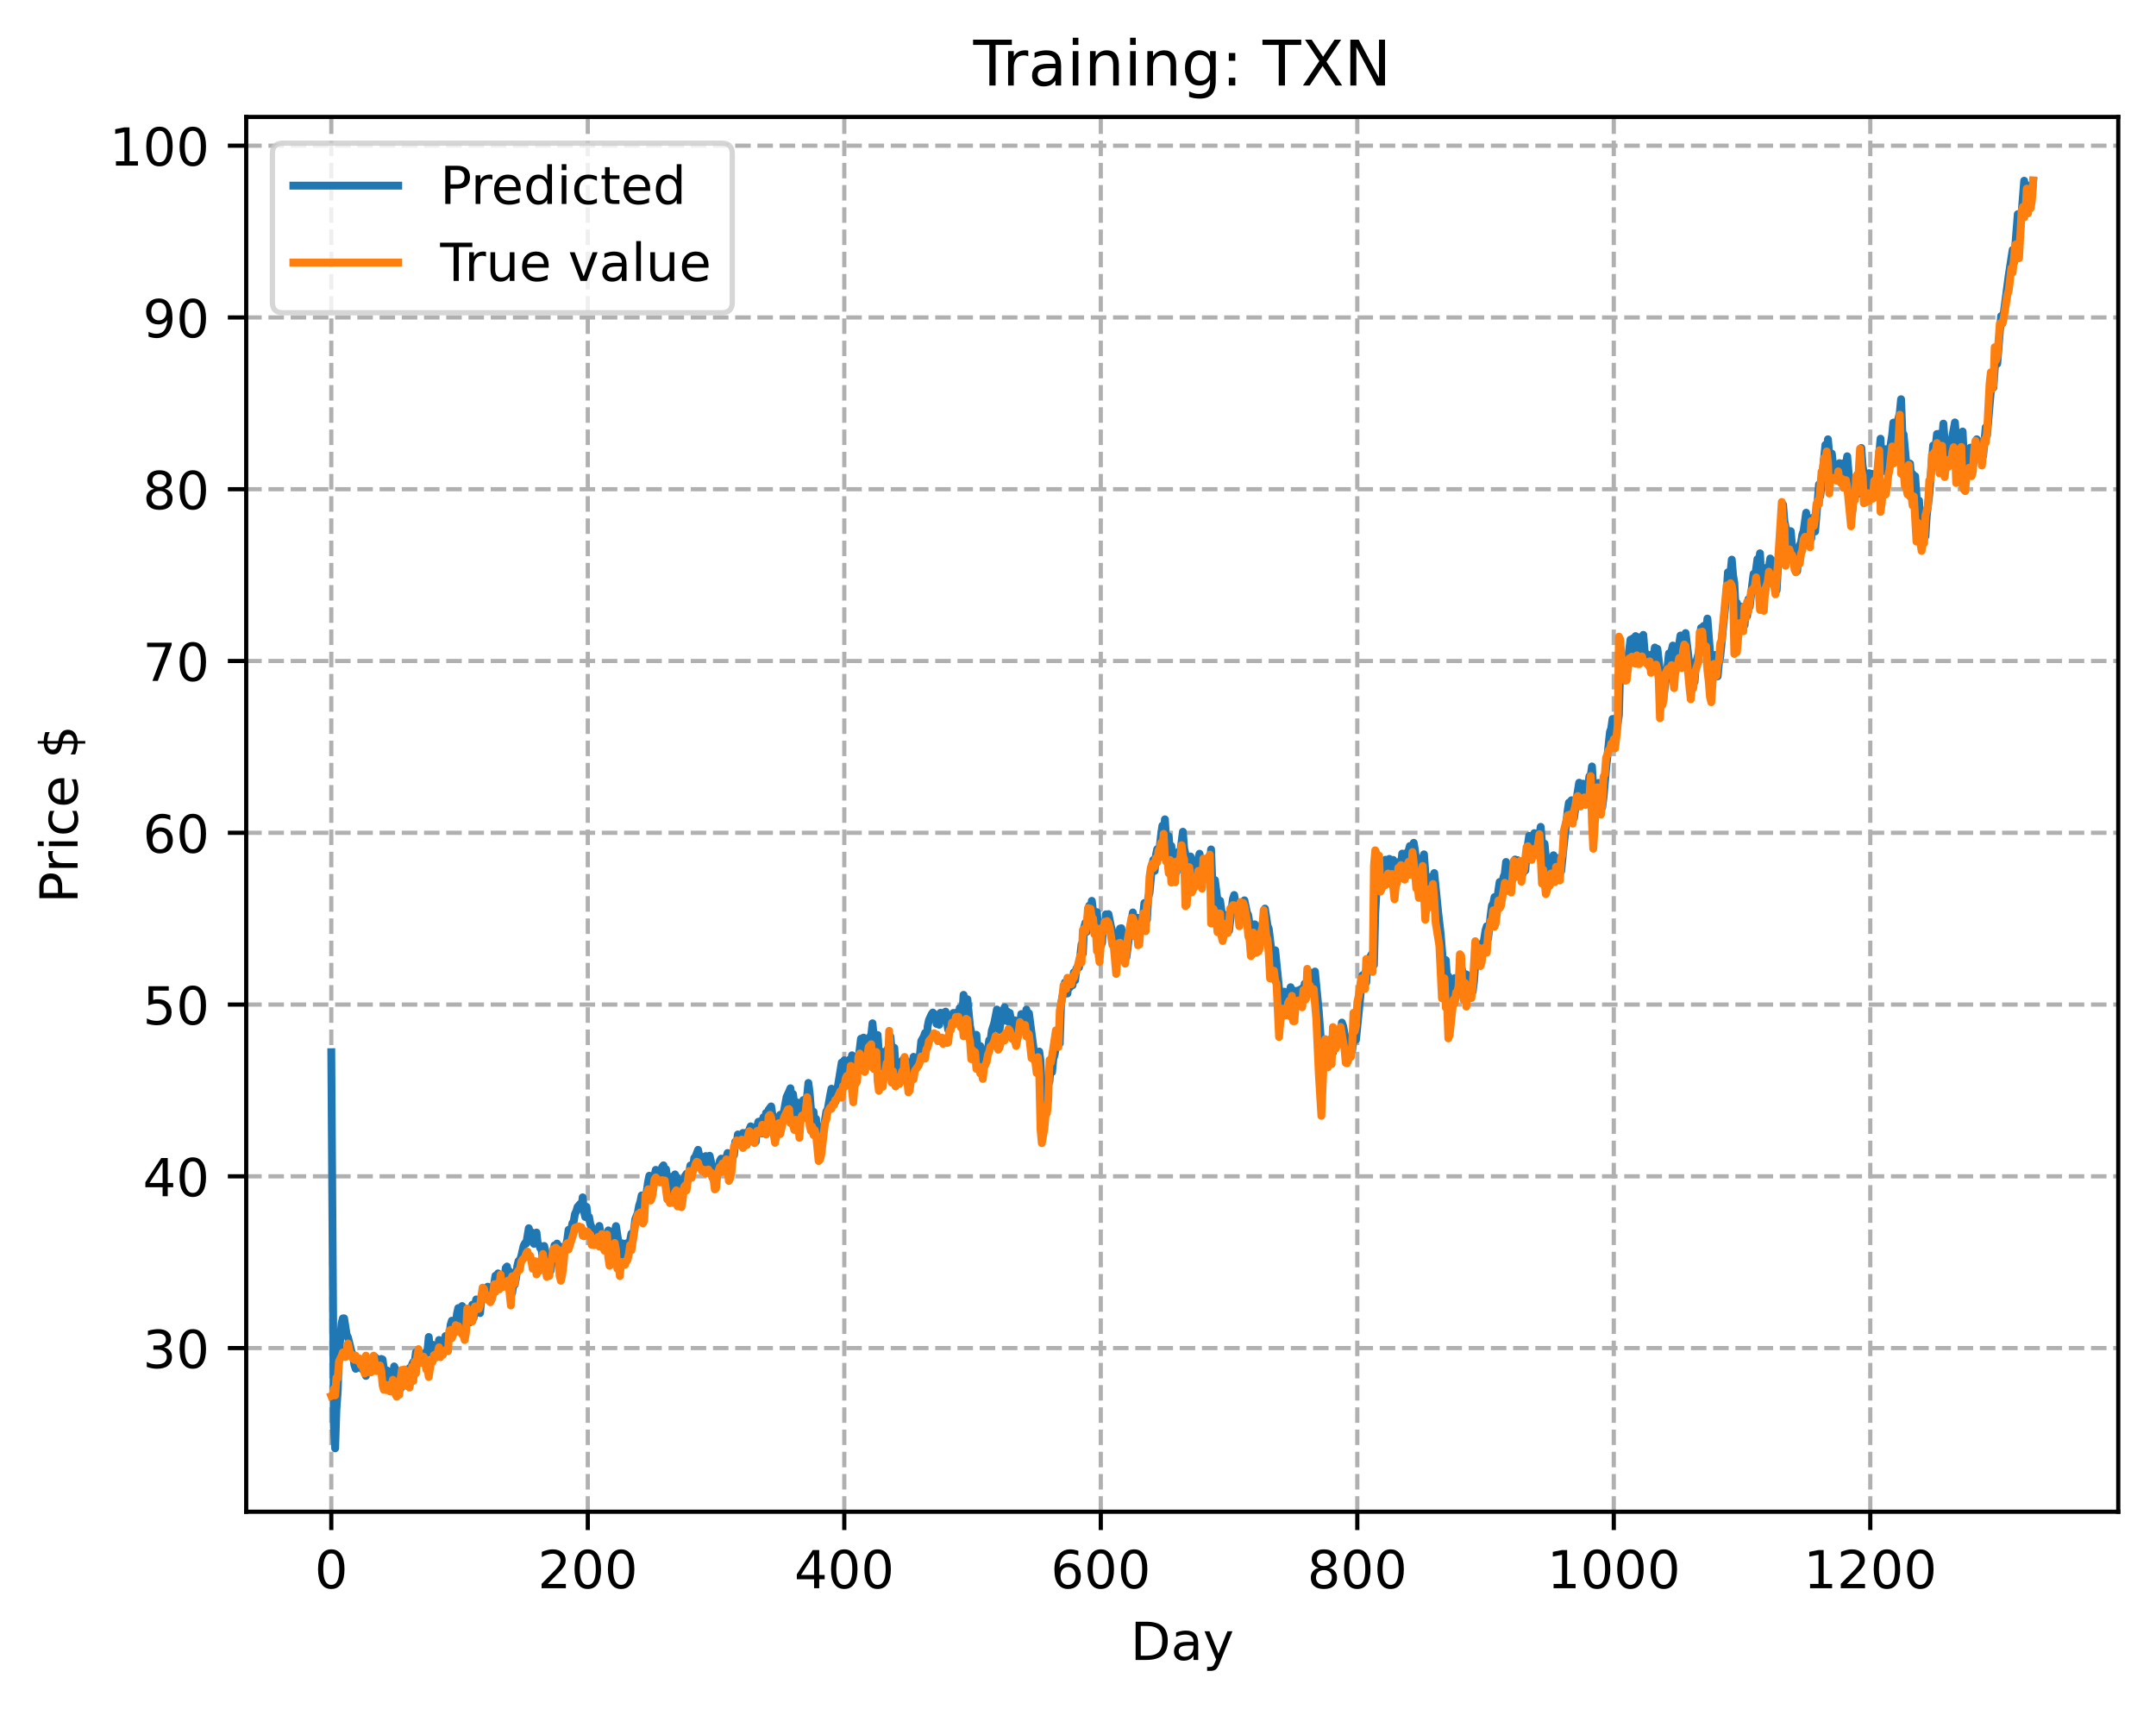 <?xml version="1.0" encoding="utf-8" standalone="no"?>
<!DOCTYPE svg PUBLIC "-//W3C//DTD SVG 1.1//EN"
  "http://www.w3.org/Graphics/SVG/1.1/DTD/svg11.dtd">
<!-- Created with matplotlib (https://matplotlib.org/) -->
<svg height="325.986pt" version="1.1" viewBox="0 0 411.286 325.986" width="411.286pt" xmlns="http://www.w3.org/2000/svg" xmlns:xlink="http://www.w3.org/1999/xlink">
 <defs>
  <style type="text/css">
*{stroke-linecap:butt;stroke-linejoin:round;}
  </style>
 </defs>
 <g id="figure_1">
  <g id="patch_1">
   <path d="M 0 325.986 
L 411.286 325.986 
L 411.286 0 
L 0 0 
z
" style="fill:#ffffff;"/>
  </g>
  <g id="axes_1">
   <g id="patch_2">
    <path d="M 46.966 288.43 
L 404.086 288.43 
L 404.086 22.318 
L 46.966 22.318 
z
" style="fill:#ffffff;"/>
   </g>
   <g id="matplotlib.axis_1">
    <g id="xtick_1">
     <g id="line2d_1">
      <path clip-path="url(#p314ee0d908)" d="M 63.198 288.43 
L 63.198 22.318 
" style="fill:none;stroke:#b0b0b0;stroke-dasharray:2.96,1.28;stroke-dashoffset:0;stroke-width:0.8;"/>
     </g>
     <g id="line2d_2">
      <defs>
       <path d="M 0 0 
L 0 3.5 
" id="m5bb3c8e512" style="stroke:#000000;stroke-width:0.8;"/>
      </defs>
      <g>
       <use style="stroke:#000000;stroke-width:0.8;" x="63.198" xlink:href="#m5bb3c8e512" y="288.43"/>
      </g>
     </g>
     <g id="text_1">
      <!-- 0 -->
      <defs>
       <path d="M 31.781 66.406 
Q 24.172 66.406 20.328 58.906 
Q 16.5 51.422 16.5 36.375 
Q 16.5 21.391 20.328 13.891 
Q 24.172 6.391 31.781 6.391 
Q 39.453 6.391 43.281 13.891 
Q 47.125 21.391 47.125 36.375 
Q 47.125 51.422 43.281 58.906 
Q 39.453 66.406 31.781 66.406 
z
M 31.781 74.219 
Q 44.047 74.219 50.516 64.516 
Q 56.984 54.828 56.984 36.375 
Q 56.984 17.969 50.516 8.266 
Q 44.047 -1.422 31.781 -1.422 
Q 19.531 -1.422 13.062 8.266 
Q 6.594 17.969 6.594 36.375 
Q 6.594 54.828 13.062 64.516 
Q 19.531 74.219 31.781 74.219 
z
" id="DejaVuSans-48"/>
      </defs>
      <g transform="translate(60.017 303.029)scale(0.1 -0.1)">
       <use xlink:href="#DejaVuSans-48"/>
      </g>
     </g>
    </g>
    <g id="xtick_2">
     <g id="line2d_3">
      <path clip-path="url(#p314ee0d908)" d="M 112.129 288.43 
L 112.129 22.318 
" style="fill:none;stroke:#b0b0b0;stroke-dasharray:2.96,1.28;stroke-dashoffset:0;stroke-width:0.8;"/>
     </g>
     <g id="line2d_4">
      <g>
       <use style="stroke:#000000;stroke-width:0.8;" x="112.129" xlink:href="#m5bb3c8e512" y="288.43"/>
      </g>
     </g>
     <g id="text_2">
      <!-- 200 -->
      <defs>
       <path d="M 19.188 8.297 
L 53.609 8.297 
L 53.609 0 
L 7.328 0 
L 7.328 8.297 
Q 12.938 14.109 22.625 23.891 
Q 32.328 33.688 34.812 36.531 
Q 39.547 41.844 41.422 45.531 
Q 43.312 49.219 43.312 52.781 
Q 43.312 58.594 39.234 62.25 
Q 35.156 65.922 28.609 65.922 
Q 23.969 65.922 18.812 64.312 
Q 13.672 62.703 7.812 59.422 
L 7.812 69.391 
Q 13.766 71.781 18.938 73 
Q 24.125 74.219 28.422 74.219 
Q 39.75 74.219 46.484 68.547 
Q 53.219 62.891 53.219 53.422 
Q 53.219 48.922 51.531 44.891 
Q 49.859 40.875 45.406 35.406 
Q 44.188 33.984 37.641 27.219 
Q 31.109 20.453 19.188 8.297 
z
" id="DejaVuSans-50"/>
      </defs>
      <g transform="translate(102.585 303.029)scale(0.1 -0.1)">
       <use xlink:href="#DejaVuSans-50"/>
       <use x="63.623" xlink:href="#DejaVuSans-48"/>
       <use x="127.246" xlink:href="#DejaVuSans-48"/>
      </g>
     </g>
    </g>
    <g id="xtick_3">
     <g id="line2d_5">
      <path clip-path="url(#p314ee0d908)" d="M 161.06 288.43 
L 161.06 22.318 
" style="fill:none;stroke:#b0b0b0;stroke-dasharray:2.96,1.28;stroke-dashoffset:0;stroke-width:0.8;"/>
     </g>
     <g id="line2d_6">
      <g>
       <use style="stroke:#000000;stroke-width:0.8;" x="161.06" xlink:href="#m5bb3c8e512" y="288.43"/>
      </g>
     </g>
     <g id="text_3">
      <!-- 400 -->
      <defs>
       <path d="M 37.797 64.312 
L 12.891 25.391 
L 37.797 25.391 
z
M 35.203 72.906 
L 47.609 72.906 
L 47.609 25.391 
L 58.016 25.391 
L 58.016 17.188 
L 47.609 17.188 
L 47.609 0 
L 37.797 0 
L 37.797 17.188 
L 4.891 17.188 
L 4.891 26.703 
z
" id="DejaVuSans-52"/>
      </defs>
      <g transform="translate(151.516 303.029)scale(0.1 -0.1)">
       <use xlink:href="#DejaVuSans-52"/>
       <use x="63.623" xlink:href="#DejaVuSans-48"/>
       <use x="127.246" xlink:href="#DejaVuSans-48"/>
      </g>
     </g>
    </g>
    <g id="xtick_4">
     <g id="line2d_7">
      <path clip-path="url(#p314ee0d908)" d="M 209.99 288.43 
L 209.99 22.318 
" style="fill:none;stroke:#b0b0b0;stroke-dasharray:2.96,1.28;stroke-dashoffset:0;stroke-width:0.8;"/>
     </g>
     <g id="line2d_8">
      <g>
       <use style="stroke:#000000;stroke-width:0.8;" x="209.99" xlink:href="#m5bb3c8e512" y="288.43"/>
      </g>
     </g>
     <g id="text_4">
      <!-- 600 -->
      <defs>
       <path d="M 33.016 40.375 
Q 26.375 40.375 22.484 35.828 
Q 18.609 31.297 18.609 23.391 
Q 18.609 15.531 22.484 10.953 
Q 26.375 6.391 33.016 6.391 
Q 39.656 6.391 43.531 10.953 
Q 47.406 15.531 47.406 23.391 
Q 47.406 31.297 43.531 35.828 
Q 39.656 40.375 33.016 40.375 
z
M 52.594 71.297 
L 52.594 62.312 
Q 48.875 64.062 45.094 64.984 
Q 41.312 65.922 37.594 65.922 
Q 27.828 65.922 22.672 59.328 
Q 17.531 52.734 16.797 39.406 
Q 19.672 43.656 24.016 45.922 
Q 28.375 48.188 33.594 48.188 
Q 44.578 48.188 50.953 41.516 
Q 57.328 34.859 57.328 23.391 
Q 57.328 12.156 50.688 5.359 
Q 44.047 -1.422 33.016 -1.422 
Q 20.359 -1.422 13.672 8.266 
Q 6.984 17.969 6.984 36.375 
Q 6.984 53.656 15.188 63.938 
Q 23.391 74.219 37.203 74.219 
Q 40.922 74.219 44.703 73.484 
Q 48.484 72.75 52.594 71.297 
z
" id="DejaVuSans-54"/>
      </defs>
      <g transform="translate(200.446 303.029)scale(0.1 -0.1)">
       <use xlink:href="#DejaVuSans-54"/>
       <use x="63.623" xlink:href="#DejaVuSans-48"/>
       <use x="127.246" xlink:href="#DejaVuSans-48"/>
      </g>
     </g>
    </g>
    <g id="xtick_5">
     <g id="line2d_9">
      <path clip-path="url(#p314ee0d908)" d="M 258.921 288.43 
L 258.921 22.318 
" style="fill:none;stroke:#b0b0b0;stroke-dasharray:2.96,1.28;stroke-dashoffset:0;stroke-width:0.8;"/>
     </g>
     <g id="line2d_10">
      <g>
       <use style="stroke:#000000;stroke-width:0.8;" x="258.921" xlink:href="#m5bb3c8e512" y="288.43"/>
      </g>
     </g>
     <g id="text_5">
      <!-- 800 -->
      <defs>
       <path d="M 31.781 34.625 
Q 24.75 34.625 20.719 30.859 
Q 16.703 27.094 16.703 20.516 
Q 16.703 13.922 20.719 10.156 
Q 24.75 6.391 31.781 6.391 
Q 38.812 6.391 42.859 10.172 
Q 46.922 13.969 46.922 20.516 
Q 46.922 27.094 42.891 30.859 
Q 38.875 34.625 31.781 34.625 
z
M 21.922 38.812 
Q 15.578 40.375 12.031 44.719 
Q 8.5 49.078 8.5 55.328 
Q 8.5 64.062 14.719 69.141 
Q 20.953 74.219 31.781 74.219 
Q 42.672 74.219 48.875 69.141 
Q 55.078 64.062 55.078 55.328 
Q 55.078 49.078 51.531 44.719 
Q 48 40.375 41.703 38.812 
Q 48.828 37.156 52.797 32.312 
Q 56.781 27.484 56.781 20.516 
Q 56.781 9.906 50.312 4.234 
Q 43.844 -1.422 31.781 -1.422 
Q 19.734 -1.422 13.25 4.234 
Q 6.781 9.906 6.781 20.516 
Q 6.781 27.484 10.781 32.312 
Q 14.797 37.156 21.922 38.812 
z
M 18.312 54.391 
Q 18.312 48.734 21.844 45.562 
Q 25.391 42.391 31.781 42.391 
Q 38.141 42.391 41.719 45.562 
Q 45.312 48.734 45.312 54.391 
Q 45.312 60.062 41.719 63.234 
Q 38.141 66.406 31.781 66.406 
Q 25.391 66.406 21.844 63.234 
Q 18.312 60.062 18.312 54.391 
z
" id="DejaVuSans-56"/>
      </defs>
      <g transform="translate(249.377 303.029)scale(0.1 -0.1)">
       <use xlink:href="#DejaVuSans-56"/>
       <use x="63.623" xlink:href="#DejaVuSans-48"/>
       <use x="127.246" xlink:href="#DejaVuSans-48"/>
      </g>
     </g>
    </g>
    <g id="xtick_6">
     <g id="line2d_11">
      <path clip-path="url(#p314ee0d908)" d="M 307.851 288.43 
L 307.851 22.318 
" style="fill:none;stroke:#b0b0b0;stroke-dasharray:2.96,1.28;stroke-dashoffset:0;stroke-width:0.8;"/>
     </g>
     <g id="line2d_12">
      <g>
       <use style="stroke:#000000;stroke-width:0.8;" x="307.851" xlink:href="#m5bb3c8e512" y="288.43"/>
      </g>
     </g>
     <g id="text_6">
      <!-- 1000 -->
      <defs>
       <path d="M 12.406 8.297 
L 28.516 8.297 
L 28.516 63.922 
L 10.984 60.406 
L 10.984 69.391 
L 28.422 72.906 
L 38.281 72.906 
L 38.281 8.297 
L 54.391 8.297 
L 54.391 0 
L 12.406 0 
z
" id="DejaVuSans-49"/>
      </defs>
      <g transform="translate(295.126 303.029)scale(0.1 -0.1)">
       <use xlink:href="#DejaVuSans-49"/>
       <use x="63.623" xlink:href="#DejaVuSans-48"/>
       <use x="127.246" xlink:href="#DejaVuSans-48"/>
       <use x="190.869" xlink:href="#DejaVuSans-48"/>
      </g>
     </g>
    </g>
    <g id="xtick_7">
     <g id="line2d_13">
      <path clip-path="url(#p314ee0d908)" d="M 356.782 288.43 
L 356.782 22.318 
" style="fill:none;stroke:#b0b0b0;stroke-dasharray:2.96,1.28;stroke-dashoffset:0;stroke-width:0.8;"/>
     </g>
     <g id="line2d_14">
      <g>
       <use style="stroke:#000000;stroke-width:0.8;" x="356.782" xlink:href="#m5bb3c8e512" y="288.43"/>
      </g>
     </g>
     <g id="text_7">
      <!-- 1200 -->
      <g transform="translate(344.057 303.029)scale(0.1 -0.1)">
       <use xlink:href="#DejaVuSans-49"/>
       <use x="63.623" xlink:href="#DejaVuSans-50"/>
       <use x="127.246" xlink:href="#DejaVuSans-48"/>
       <use x="190.869" xlink:href="#DejaVuSans-48"/>
      </g>
     </g>
    </g>
    <g id="text_8">
     <!-- Day -->
     <defs>
      <path d="M 19.672 64.797 
L 19.672 8.109 
L 31.594 8.109 
Q 46.688 8.109 53.688 14.938 
Q 60.688 21.781 60.688 36.531 
Q 60.688 51.172 53.688 57.984 
Q 46.688 64.797 31.594 64.797 
z
M 9.812 72.906 
L 30.078 72.906 
Q 51.266 72.906 61.172 64.094 
Q 71.094 55.281 71.094 36.531 
Q 71.094 17.672 61.125 8.828 
Q 51.172 0 30.078 0 
L 9.812 0 
z
" id="DejaVuSans-68"/>
      <path d="M 34.281 27.484 
Q 23.391 27.484 19.188 25 
Q 14.984 22.516 14.984 16.5 
Q 14.984 11.719 18.141 8.906 
Q 21.297 6.109 26.703 6.109 
Q 34.188 6.109 38.703 11.406 
Q 43.219 16.703 43.219 25.484 
L 43.219 27.484 
z
M 52.203 31.203 
L 52.203 0 
L 43.219 0 
L 43.219 8.297 
Q 40.141 3.328 35.547 0.953 
Q 30.953 -1.422 24.312 -1.422 
Q 15.922 -1.422 10.953 3.297 
Q 6 8.016 6 15.922 
Q 6 25.141 12.172 29.828 
Q 18.359 34.516 30.609 34.516 
L 43.219 34.516 
L 43.219 35.406 
Q 43.219 41.609 39.141 45 
Q 35.062 48.391 27.688 48.391 
Q 23 48.391 18.547 47.266 
Q 14.109 46.141 10.016 43.891 
L 10.016 52.203 
Q 14.938 54.109 19.578 55.047 
Q 24.219 56 28.609 56 
Q 40.484 56 46.344 49.844 
Q 52.203 43.703 52.203 31.203 
z
" id="DejaVuSans-97"/>
      <path d="M 32.172 -5.078 
Q 28.375 -14.844 24.75 -17.812 
Q 21.141 -20.797 15.094 -20.797 
L 7.906 -20.797 
L 7.906 -13.281 
L 13.188 -13.281 
Q 16.891 -13.281 18.938 -11.516 
Q 21 -9.766 23.484 -3.219 
L 25.094 0.875 
L 2.984 54.688 
L 12.5 54.688 
L 29.594 11.922 
L 46.688 54.688 
L 56.203 54.688 
z
" id="DejaVuSans-121"/>
     </defs>
     <g transform="translate(215.652 316.707)scale(0.1 -0.1)">
      <use xlink:href="#DejaVuSans-68"/>
      <use x="77.002" xlink:href="#DejaVuSans-97"/>
      <use x="138.281" xlink:href="#DejaVuSans-121"/>
     </g>
    </g>
   </g>
   <g id="matplotlib.axis_2">
    <g id="ytick_1">
     <g id="line2d_15">
      <path clip-path="url(#p314ee0d908)" d="M 46.966 257.211 
L 404.086 257.211 
" style="fill:none;stroke:#b0b0b0;stroke-dasharray:2.96,1.28;stroke-dashoffset:0;stroke-width:0.8;"/>
     </g>
     <g id="line2d_16">
      <defs>
       <path d="M 0 0 
L -3.5 0 
" id="m9536876002" style="stroke:#000000;stroke-width:0.8;"/>
      </defs>
      <g>
       <use style="stroke:#000000;stroke-width:0.8;" x="46.966" xlink:href="#m9536876002" y="257.211"/>
      </g>
     </g>
     <g id="text_9">
      <!-- 30 -->
      <defs>
       <path d="M 40.578 39.312 
Q 47.656 37.797 51.625 33 
Q 55.609 28.219 55.609 21.188 
Q 55.609 10.406 48.188 4.484 
Q 40.766 -1.422 27.094 -1.422 
Q 22.516 -1.422 17.656 -0.516 
Q 12.797 0.391 7.625 2.203 
L 7.625 11.719 
Q 11.719 9.328 16.594 8.109 
Q 21.484 6.891 26.812 6.891 
Q 36.078 6.891 40.938 10.547 
Q 45.797 14.203 45.797 21.188 
Q 45.797 27.641 41.281 31.266 
Q 36.766 34.906 28.719 34.906 
L 20.219 34.906 
L 20.219 43.016 
L 29.109 43.016 
Q 36.375 43.016 40.234 45.922 
Q 44.094 48.828 44.094 54.297 
Q 44.094 59.906 40.109 62.906 
Q 36.141 65.922 28.719 65.922 
Q 24.656 65.922 20.016 65.031 
Q 15.375 64.156 9.812 62.312 
L 9.812 71.094 
Q 15.438 72.656 20.344 73.438 
Q 25.25 74.219 29.594 74.219 
Q 40.828 74.219 47.359 69.109 
Q 53.906 64.016 53.906 55.328 
Q 53.906 49.266 50.438 45.094 
Q 46.969 40.922 40.578 39.312 
z
" id="DejaVuSans-51"/>
      </defs>
      <g transform="translate(27.241 261.01)scale(0.1 -0.1)">
       <use xlink:href="#DejaVuSans-51"/>
       <use x="63.623" xlink:href="#DejaVuSans-48"/>
      </g>
     </g>
    </g>
    <g id="ytick_2">
     <g id="line2d_17">
      <path clip-path="url(#p314ee0d908)" d="M 46.966 224.437 
L 404.086 224.437 
" style="fill:none;stroke:#b0b0b0;stroke-dasharray:2.96,1.28;stroke-dashoffset:0;stroke-width:0.8;"/>
     </g>
     <g id="line2d_18">
      <g>
       <use style="stroke:#000000;stroke-width:0.8;" x="46.966" xlink:href="#m9536876002" y="224.437"/>
      </g>
     </g>
     <g id="text_10">
      <!-- 40 -->
      <g transform="translate(27.241 228.237)scale(0.1 -0.1)">
       <use xlink:href="#DejaVuSans-52"/>
       <use x="63.623" xlink:href="#DejaVuSans-48"/>
      </g>
     </g>
    </g>
    <g id="ytick_3">
     <g id="line2d_19">
      <path clip-path="url(#p314ee0d908)" d="M 46.966 191.663 
L 404.086 191.663 
" style="fill:none;stroke:#b0b0b0;stroke-dasharray:2.96,1.28;stroke-dashoffset:0;stroke-width:0.8;"/>
     </g>
     <g id="line2d_20">
      <g>
       <use style="stroke:#000000;stroke-width:0.8;" x="46.966" xlink:href="#m9536876002" y="191.663"/>
      </g>
     </g>
     <g id="text_11">
      <!-- 50 -->
      <defs>
       <path d="M 10.797 72.906 
L 49.516 72.906 
L 49.516 64.594 
L 19.828 64.594 
L 19.828 46.734 
Q 21.969 47.469 24.109 47.828 
Q 26.266 48.188 28.422 48.188 
Q 40.625 48.188 47.75 41.5 
Q 54.891 34.812 54.891 23.391 
Q 54.891 11.625 47.562 5.094 
Q 40.234 -1.422 26.906 -1.422 
Q 22.312 -1.422 17.547 -0.641 
Q 12.797 0.141 7.719 1.703 
L 7.719 11.625 
Q 12.109 9.234 16.797 8.062 
Q 21.484 6.891 26.703 6.891 
Q 35.156 6.891 40.078 11.328 
Q 45.016 15.766 45.016 23.391 
Q 45.016 31 40.078 35.438 
Q 35.156 39.891 26.703 39.891 
Q 22.75 39.891 18.812 39.016 
Q 14.891 38.141 10.797 36.281 
z
" id="DejaVuSans-53"/>
      </defs>
      <g transform="translate(27.241 195.463)scale(0.1 -0.1)">
       <use xlink:href="#DejaVuSans-53"/>
       <use x="63.623" xlink:href="#DejaVuSans-48"/>
      </g>
     </g>
    </g>
    <g id="ytick_4">
     <g id="line2d_21">
      <path clip-path="url(#p314ee0d908)" d="M 46.966 158.889 
L 404.086 158.889 
" style="fill:none;stroke:#b0b0b0;stroke-dasharray:2.96,1.28;stroke-dashoffset:0;stroke-width:0.8;"/>
     </g>
     <g id="line2d_22">
      <g>
       <use style="stroke:#000000;stroke-width:0.8;" x="46.966" xlink:href="#m9536876002" y="158.889"/>
      </g>
     </g>
     <g id="text_12">
      <!-- 60 -->
      <g transform="translate(27.241 162.689)scale(0.1 -0.1)">
       <use xlink:href="#DejaVuSans-54"/>
       <use x="63.623" xlink:href="#DejaVuSans-48"/>
      </g>
     </g>
    </g>
    <g id="ytick_5">
     <g id="line2d_23">
      <path clip-path="url(#p314ee0d908)" d="M 46.966 126.116 
L 404.086 126.116 
" style="fill:none;stroke:#b0b0b0;stroke-dasharray:2.96,1.28;stroke-dashoffset:0;stroke-width:0.8;"/>
     </g>
     <g id="line2d_24">
      <g>
       <use style="stroke:#000000;stroke-width:0.8;" x="46.966" xlink:href="#m9536876002" y="126.116"/>
      </g>
     </g>
     <g id="text_13">
      <!-- 70 -->
      <defs>
       <path d="M 8.203 72.906 
L 55.078 72.906 
L 55.078 68.703 
L 28.609 0 
L 18.312 0 
L 43.219 64.594 
L 8.203 64.594 
z
" id="DejaVuSans-55"/>
      </defs>
      <g transform="translate(27.241 129.915)scale(0.1 -0.1)">
       <use xlink:href="#DejaVuSans-55"/>
       <use x="63.623" xlink:href="#DejaVuSans-48"/>
      </g>
     </g>
    </g>
    <g id="ytick_6">
     <g id="line2d_25">
      <path clip-path="url(#p314ee0d908)" d="M 46.966 93.342 
L 404.086 93.342 
" style="fill:none;stroke:#b0b0b0;stroke-dasharray:2.96,1.28;stroke-dashoffset:0;stroke-width:0.8;"/>
     </g>
     <g id="line2d_26">
      <g>
       <use style="stroke:#000000;stroke-width:0.8;" x="46.966" xlink:href="#m9536876002" y="93.342"/>
      </g>
     </g>
     <g id="text_14">
      <!-- 80 -->
      <g transform="translate(27.241 97.141)scale(0.1 -0.1)">
       <use xlink:href="#DejaVuSans-56"/>
       <use x="63.623" xlink:href="#DejaVuSans-48"/>
      </g>
     </g>
    </g>
    <g id="ytick_7">
     <g id="line2d_27">
      <path clip-path="url(#p314ee0d908)" d="M 46.966 60.568 
L 404.086 60.568 
" style="fill:none;stroke:#b0b0b0;stroke-dasharray:2.96,1.28;stroke-dashoffset:0;stroke-width:0.8;"/>
     </g>
     <g id="line2d_28">
      <g>
       <use style="stroke:#000000;stroke-width:0.8;" x="46.966" xlink:href="#m9536876002" y="60.568"/>
      </g>
     </g>
     <g id="text_15">
      <!-- 90 -->
      <defs>
       <path d="M 10.984 1.516 
L 10.984 10.5 
Q 14.703 8.734 18.5 7.812 
Q 22.312 6.891 25.984 6.891 
Q 35.75 6.891 40.891 13.453 
Q 46.047 20.016 46.781 33.406 
Q 43.953 29.203 39.594 26.953 
Q 35.25 24.703 29.984 24.703 
Q 19.047 24.703 12.672 31.312 
Q 6.297 37.938 6.297 49.422 
Q 6.297 60.641 12.938 67.422 
Q 19.578 74.219 30.609 74.219 
Q 43.266 74.219 49.922 64.516 
Q 56.594 54.828 56.594 36.375 
Q 56.594 19.141 48.406 8.859 
Q 40.234 -1.422 26.422 -1.422 
Q 22.703 -1.422 18.891 -0.688 
Q 15.094 0.047 10.984 1.516 
z
M 30.609 32.422 
Q 37.25 32.422 41.125 36.953 
Q 45.016 41.5 45.016 49.422 
Q 45.016 57.281 41.125 61.844 
Q 37.25 66.406 30.609 66.406 
Q 23.969 66.406 20.094 61.844 
Q 16.219 57.281 16.219 49.422 
Q 16.219 41.5 20.094 36.953 
Q 23.969 32.422 30.609 32.422 
z
" id="DejaVuSans-57"/>
      </defs>
      <g transform="translate(27.241 64.367)scale(0.1 -0.1)">
       <use xlink:href="#DejaVuSans-57"/>
       <use x="63.623" xlink:href="#DejaVuSans-48"/>
      </g>
     </g>
    </g>
    <g id="ytick_8">
     <g id="line2d_29">
      <path clip-path="url(#p314ee0d908)" d="M 46.966 27.794 
L 404.086 27.794 
" style="fill:none;stroke:#b0b0b0;stroke-dasharray:2.96,1.28;stroke-dashoffset:0;stroke-width:0.8;"/>
     </g>
     <g id="line2d_30">
      <g>
       <use style="stroke:#000000;stroke-width:0.8;" x="46.966" xlink:href="#m9536876002" y="27.794"/>
      </g>
     </g>
     <g id="text_16">
      <!-- 100 -->
      <g transform="translate(20.878 31.593)scale(0.1 -0.1)">
       <use xlink:href="#DejaVuSans-49"/>
       <use x="63.623" xlink:href="#DejaVuSans-48"/>
       <use x="127.246" xlink:href="#DejaVuSans-48"/>
      </g>
     </g>
    </g>
    <g id="text_17">
     <!-- Price $ -->
     <defs>
      <path d="M 19.672 64.797 
L 19.672 37.406 
L 32.078 37.406 
Q 38.969 37.406 42.719 40.969 
Q 46.484 44.531 46.484 51.125 
Q 46.484 57.672 42.719 61.234 
Q 38.969 64.797 32.078 64.797 
z
M 9.812 72.906 
L 32.078 72.906 
Q 44.344 72.906 50.609 67.359 
Q 56.891 61.812 56.891 51.125 
Q 56.891 40.328 50.609 34.812 
Q 44.344 29.297 32.078 29.297 
L 19.672 29.297 
L 19.672 0 
L 9.812 0 
z
" id="DejaVuSans-80"/>
      <path d="M 41.109 46.297 
Q 39.594 47.172 37.812 47.578 
Q 36.031 48 33.891 48 
Q 26.266 48 22.188 43.047 
Q 18.109 38.094 18.109 28.812 
L 18.109 0 
L 9.078 0 
L 9.078 54.688 
L 18.109 54.688 
L 18.109 46.188 
Q 20.953 51.172 25.484 53.578 
Q 30.031 56 36.531 56 
Q 37.453 56 38.578 55.875 
Q 39.703 55.766 41.062 55.516 
z
" id="DejaVuSans-114"/>
      <path d="M 9.422 54.688 
L 18.406 54.688 
L 18.406 0 
L 9.422 0 
z
M 9.422 75.984 
L 18.406 75.984 
L 18.406 64.594 
L 9.422 64.594 
z
" id="DejaVuSans-105"/>
      <path d="M 48.781 52.594 
L 48.781 44.188 
Q 44.969 46.297 41.141 47.344 
Q 37.312 48.391 33.406 48.391 
Q 24.656 48.391 19.812 42.844 
Q 14.984 37.312 14.984 27.297 
Q 14.984 17.281 19.812 11.734 
Q 24.656 6.203 33.406 6.203 
Q 37.312 6.203 41.141 7.25 
Q 44.969 8.297 48.781 10.406 
L 48.781 2.094 
Q 45.016 0.344 40.984 -0.531 
Q 36.969 -1.422 32.422 -1.422 
Q 20.062 -1.422 12.781 6.344 
Q 5.516 14.109 5.516 27.297 
Q 5.516 40.672 12.859 48.328 
Q 20.219 56 33.016 56 
Q 37.156 56 41.109 55.141 
Q 45.062 54.297 48.781 52.594 
z
" id="DejaVuSans-99"/>
      <path d="M 56.203 29.594 
L 56.203 25.203 
L 14.891 25.203 
Q 15.484 15.922 20.484 11.062 
Q 25.484 6.203 34.422 6.203 
Q 39.594 6.203 44.453 7.469 
Q 49.312 8.734 54.109 11.281 
L 54.109 2.781 
Q 49.266 0.734 44.188 -0.344 
Q 39.109 -1.422 33.891 -1.422 
Q 20.797 -1.422 13.156 6.188 
Q 5.516 13.812 5.516 26.812 
Q 5.516 40.234 12.766 48.109 
Q 20.016 56 32.328 56 
Q 43.359 56 49.781 48.891 
Q 56.203 41.797 56.203 29.594 
z
M 47.219 32.234 
Q 47.125 39.594 43.094 43.984 
Q 39.062 48.391 32.422 48.391 
Q 24.906 48.391 20.391 44.141 
Q 15.875 39.891 15.188 32.172 
z
" id="DejaVuSans-101"/>
      <path id="DejaVuSans-32"/>
      <path d="M 33.797 -14.703 
L 28.906 -14.703 
L 28.859 0 
Q 23.734 0.094 18.609 1.188 
Q 13.484 2.297 8.297 4.5 
L 8.297 13.281 
Q 13.281 10.156 18.375 8.562 
Q 23.484 6.984 28.906 6.938 
L 28.906 29.203 
Q 18.109 30.953 13.203 35.156 
Q 8.297 39.359 8.297 46.688 
Q 8.297 54.641 13.625 59.219 
Q 18.953 63.812 28.906 64.5 
L 28.906 75.984 
L 33.797 75.984 
L 33.797 64.656 
Q 38.328 64.453 42.578 63.688 
Q 46.828 62.938 50.875 61.625 
L 50.875 53.078 
Q 46.828 55.125 42.547 56.25 
Q 38.281 57.375 33.797 57.562 
L 33.797 36.719 
Q 44.875 35.016 50.094 30.609 
Q 55.328 26.219 55.328 18.609 
Q 55.328 10.359 49.781 5.594 
Q 44.234 0.828 33.797 0.094 
z
M 28.906 37.594 
L 28.906 57.625 
Q 23.25 56.984 20.266 54.391 
Q 17.281 51.812 17.281 47.516 
Q 17.281 43.312 20.031 40.969 
Q 22.797 38.625 28.906 37.594 
z
M 33.797 28.219 
L 33.797 7.078 
Q 39.984 7.906 43.141 10.594 
Q 46.297 13.281 46.297 17.672 
Q 46.297 21.969 43.281 24.5 
Q 40.281 27.047 33.797 28.219 
z
" id="DejaVuSans-36"/>
     </defs>
     <g transform="translate(14.798 172.342)rotate(-90)scale(0.1 -0.1)">
      <use xlink:href="#DejaVuSans-80"/>
      <use x="58.553" xlink:href="#DejaVuSans-114"/>
      <use x="99.666" xlink:href="#DejaVuSans-105"/>
      <use x="127.449" xlink:href="#DejaVuSans-99"/>
      <use x="182.43" xlink:href="#DejaVuSans-101"/>
      <use x="243.953" xlink:href="#DejaVuSans-32"/>
      <use x="275.74" xlink:href="#DejaVuSans-36"/>
     </g>
    </g>
   </g>
   <g id="line2d_31">
    <path clip-path="url(#p314ee0d908)" d="M 63.198 200.752 
L 63.688 272.081 
L 63.932 276.334 
L 64.177 268.89 
L 64.422 265.488 
L 64.666 258.402 
L 65.156 252.529 
L 65.4 251.543 
L 65.645 251.531 
L 66.134 254.67 
L 66.379 255.148 
L 67.113 258.116 
L 67.357 258.453 
L 67.602 260.424 
L 67.847 261.159 
L 68.825 260.55 
L 69.07 261.223 
L 69.315 261.007 
L 69.559 261.376 
L 69.804 262.518 
L 70.293 260.207 
L 70.538 260.884 
L 70.783 260.765 
L 71.027 260.858 
L 71.272 260.405 
L 71.517 258.901 
L 72.006 260.292 
L 72.251 259.334 
L 72.495 259.671 
L 72.74 259.277 
L 72.984 259.381 
L 73.474 263.24 
L 73.718 261.413 
L 73.963 261.575 
L 74.208 261.94 
L 74.452 261.854 
L 74.697 262.802 
L 74.942 262.635 
L 75.186 260.703 
L 75.431 261.231 
L 75.676 262.363 
L 75.92 265.324 
L 76.165 264.316 
L 76.41 264.98 
L 76.654 263.029 
L 76.899 263.213 
L 77.144 262.832 
L 77.388 261.999 
L 77.633 262.177 
L 77.878 262.17 
L 78.122 261.013 
L 78.367 263.607 
L 78.611 260.317 
L 78.856 259.846 
L 79.101 259.907 
L 79.345 257.999 
L 79.59 260.17 
L 79.835 259.529 
L 80.079 259.858 
L 80.324 259.05 
L 80.569 259.733 
L 81.303 257.892 
L 81.547 257.725 
L 81.792 255.089 
L 82.037 258.08 
L 82.281 256.876 
L 82.526 256.564 
L 82.771 258.481 
L 83.015 256.961 
L 83.26 257.031 
L 83.505 257.626 
L 83.749 255.662 
L 84.239 258.367 
L 84.483 258.365 
L 84.972 254.914 
L 85.217 254.918 
L 85.706 255.42 
L 85.951 252.798 
L 86.196 251.979 
L 86.44 253.092 
L 86.93 252.775 
L 87.174 250.652 
L 87.419 249.57 
L 87.664 249.951 
L 87.908 251.754 
L 88.153 249.182 
L 88.398 252.913 
L 88.642 252.807 
L 88.887 252.94 
L 89.132 251.693 
L 89.376 251.329 
L 89.621 252.304 
L 89.866 251.411 
L 90.11 248.928 
L 90.355 251.449 
L 90.599 249.007 
L 90.844 247.918 
L 91.089 249.473 
L 91.578 250.532 
L 91.823 247.606 
L 92.067 247.297 
L 92.312 246.435 
L 92.801 247.431 
L 93.046 245.491 
L 93.291 246.569 
L 93.535 246.109 
L 93.78 247.856 
L 94.514 243.398 
L 94.759 244.683 
L 95.003 242.955 
L 95.248 244.668 
L 95.493 245.31 
L 95.737 243.487 
L 95.982 244.35 
L 96.227 244.492 
L 96.471 241.924 
L 96.716 241.643 
L 96.96 243.508 
L 97.205 242.567 
L 97.694 246.695 
L 97.939 245.017 
L 98.184 245.113 
L 98.428 243.886 
L 98.673 241.588 
L 98.918 240.587 
L 99.162 240.483 
L 99.407 239.784 
L 99.896 237.677 
L 100.141 237.206 
L 100.386 237.262 
L 100.875 234.337 
L 101.12 235.989 
L 101.364 235.085 
L 101.609 236.632 
L 101.854 237.313 
L 102.343 235.16 
L 102.587 237.334 
L 102.832 237.511 
L 103.077 238.168 
L 103.321 238.468 
L 103.566 240.478 
L 103.811 237.726 
L 104.545 240.828 
L 104.789 240.086 
L 105.034 242.489 
L 105.279 240.541 
L 105.523 239.502 
L 105.768 237.614 
L 106.013 238.653 
L 106.257 237.26 
L 106.502 238.882 
L 106.747 237.778 
L 106.991 240.636 
L 107.236 241.135 
L 107.481 239.543 
L 107.97 237.647 
L 108.215 236.512 
L 108.459 234.643 
L 108.704 235.797 
L 109.193 233.381 
L 109.438 233.057 
L 109.682 231.602 
L 109.927 231.14 
L 110.172 230.28 
L 110.661 229.718 
L 110.906 230.655 
L 111.15 228.446 
L 111.395 231.091 
L 111.64 232.197 
L 111.884 230.248 
L 112.129 232.411 
L 112.374 232.192 
L 112.618 233.602 
L 112.863 234.121 
L 113.352 236.719 
L 113.842 235.839 
L 114.086 236.856 
L 114.331 233.901 
L 114.575 235.465 
L 114.82 235.495 
L 115.309 237.847 
L 115.554 237.372 
L 115.799 235.57 
L 116.043 234.75 
L 116.288 236.408 
L 116.533 236.997 
L 116.777 235.516 
L 117.022 235.612 
L 117.267 234.963 
L 117.511 233.933 
L 118.001 237.184 
L 118.245 237.075 
L 118.49 239.519 
L 118.735 237.223 
L 119.224 238.231 
L 119.469 237.232 
L 119.713 237.458 
L 119.958 237.859 
L 120.447 235.38 
L 120.692 236.754 
L 121.181 232.655 
L 121.67 231.393 
L 121.915 230.013 
L 122.16 229.292 
L 122.404 228.074 
L 122.649 229.47 
L 122.894 230.093 
L 123.138 228.991 
L 123.628 225.466 
L 123.872 224.317 
L 124.117 225.785 
L 124.362 226.564 
L 125.096 223.197 
L 125.34 223.301 
L 125.585 224.232 
L 125.83 224.623 
L 126.074 225.284 
L 126.319 222.66 
L 126.563 222.339 
L 126.808 224.042 
L 127.053 223.072 
L 127.542 227.306 
L 127.787 225.994 
L 128.031 228.177 
L 128.276 224.466 
L 128.521 225.999 
L 128.765 224.067 
L 129.01 224.692 
L 129.255 224.774 
L 129.499 227.261 
L 129.744 225.488 
L 129.989 225.284 
L 130.233 227.269 
L 130.723 224.302 
L 130.967 223.941 
L 131.212 225.226 
L 131.701 222.361 
L 131.946 223.334 
L 132.191 223.246 
L 132.435 220.94 
L 132.68 220.671 
L 133.169 219.382 
L 133.414 220.573 
L 133.903 221.604 
L 134.148 222.335 
L 134.392 220.693 
L 134.637 220.568 
L 134.882 222.273 
L 135.371 220.506 
L 135.86 222.642 
L 136.35 224.226 
L 136.594 225.568 
L 137.328 221.454 
L 137.573 221.061 
L 137.818 223.087 
L 138.062 222.104 
L 138.307 222.889 
L 138.551 220.872 
L 138.796 219.985 
L 139.285 223.347 
L 139.775 220.734 
L 140.019 220.376 
L 140.264 217.819 
L 140.509 218.412 
L 140.753 216.447 
L 140.998 217.602 
L 141.243 217.985 
L 141.487 218.592 
L 141.732 216.155 
L 141.977 217.418 
L 142.221 216.149 
L 142.466 218.423 
L 142.955 215.487 
L 143.2 214.894 
L 143.445 216.55 
L 143.689 216.823 
L 144.178 217.842 
L 144.423 214.985 
L 144.668 214.021 
L 144.912 215.526 
L 145.157 213.852 
L 145.402 216.256 
L 145.646 213.152 
L 145.891 214.305 
L 146.136 212.333 
L 146.38 214.163 
L 146.625 211.746 
L 147.114 211.096 
L 147.604 214.455 
L 147.848 214.797 
L 148.093 216.069 
L 148.582 213.145 
L 148.827 212.694 
L 149.072 214.642 
L 150.05 209.279 
L 150.539 208.248 
L 150.784 207.632 
L 151.029 210.275 
L 151.273 208.72 
L 151.763 212.471 
L 152.007 210.309 
L 152.252 212.409 
L 152.497 210.991 
L 152.741 213.395 
L 152.986 210.455 
L 153.231 209.886 
L 153.475 211.947 
L 153.72 209.935 
L 153.965 209.145 
L 154.209 206.613 
L 154.454 208.576 
L 154.699 211.564 
L 154.943 212.763 
L 155.188 212.11 
L 155.433 214.572 
L 155.677 213.478 
L 155.922 216.37 
L 156.411 217.561 
L 156.656 215.685 
L 156.9 215.74 
L 157.145 215.185 
L 157.634 212.057 
L 157.879 211.733 
L 158.368 208.965 
L 158.613 207.717 
L 158.858 209.623 
L 159.102 208.778 
L 159.347 210.263 
L 160.57 202.727 
L 160.815 205.658 
L 161.06 202.29 
L 161.304 205.554 
L 161.549 204.374 
L 161.794 202.619 
L 162.038 202.183 
L 162.283 203.762 
L 162.527 201.339 
L 162.772 204.462 
L 163.017 205.892 
L 163.261 204.34 
L 163.506 204.176 
L 164.24 198.179 
L 164.485 200.156 
L 164.729 197.964 
L 164.974 201.19 
L 165.219 202.573 
L 165.708 199.385 
L 165.953 197.787 
L 166.197 197.503 
L 166.442 195.232 
L 166.687 198.046 
L 166.931 199.508 
L 167.176 197.568 
L 167.421 197.464 
L 167.665 201.226 
L 167.91 203.117 
L 168.154 201.469 
L 168.399 200.681 
L 168.644 203.792 
L 168.888 201.638 
L 169.133 201.146 
L 169.378 200.041 
L 169.622 202.407 
L 169.867 197.776 
L 170.356 203.622 
L 170.601 199.912 
L 170.846 203.531 
L 171.09 204.439 
L 171.335 202.658 
L 171.824 206.18 
L 172.314 202.125 
L 172.558 203.938 
L 172.803 202.315 
L 173.048 204.142 
L 173.292 204.536 
L 173.537 206.92 
L 173.782 205.705 
L 174.271 201.632 
L 174.515 203.705 
L 174.76 202.195 
L 175.005 201.801 
L 175.249 201.768 
L 175.494 201.123 
L 175.739 198.631 
L 176.228 197.772 
L 176.473 197.073 
L 176.717 199.323 
L 176.962 195.8 
L 177.207 194.628 
L 177.696 193.552 
L 177.941 193.183 
L 178.185 193.422 
L 178.43 193.95 
L 178.675 195.365 
L 178.919 193.944 
L 179.164 195.525 
L 179.409 193.228 
L 179.653 193.656 
L 179.898 193.251 
L 180.142 194.644 
L 180.387 193.012 
L 180.876 196.463 
L 181.121 196.392 
L 181.366 196.08 
L 181.855 193.266 
L 182.1 194.431 
L 182.344 195.018 
L 182.589 193.114 
L 182.834 195.234 
L 183.078 192.311 
L 183.323 192.482 
L 183.568 193.631 
L 183.812 189.809 
L 184.057 192.673 
L 184.546 190.645 
L 185.036 195.728 
L 185.28 196.901 
L 185.525 199.545 
L 185.77 197.472 
L 186.014 199.707 
L 186.259 197.43 
L 186.503 200.521 
L 186.748 201.967 
L 186.993 199.574 
L 187.237 202.202 
L 187.482 201.165 
L 187.727 203.301 
L 187.971 201.26 
L 188.461 200.058 
L 188.705 198.451 
L 188.95 198.642 
L 189.195 196.676 
L 189.684 195.112 
L 190.173 192.607 
L 190.663 196.556 
L 190.907 194.858 
L 191.152 194.552 
L 191.397 192.79 
L 191.641 192.181 
L 191.886 194.737 
L 192.13 192.967 
L 192.375 194.955 
L 192.62 193.248 
L 193.354 197.235 
L 193.598 194.669 
L 194.088 198.077 
L 194.577 195.564 
L 194.822 193.473 
L 195.311 196.44 
L 195.8 192.618 
L 196.045 194.437 
L 196.29 193.328 
L 197.268 200.803 
L 197.513 201.277 
L 198.002 203.172 
L 198.247 200.628 
L 198.491 202.454 
L 198.736 207.78 
L 198.981 210.592 
L 199.225 210.725 
L 199.47 209.702 
L 199.715 207.382 
L 199.959 207.012 
L 200.204 206.311 
L 200.449 203.05 
L 200.693 204.563 
L 200.938 202.01 
L 201.183 201.255 
L 201.427 199.682 
L 201.672 197.122 
L 202.161 199.103 
L 202.406 191.626 
L 203.14 187.457 
L 203.385 189.43 
L 203.629 189.556 
L 203.874 186.965 
L 204.118 188.359 
L 204.363 187.974 
L 204.608 187.978 
L 204.852 185.517 
L 205.097 187.032 
L 205.342 184.781 
L 205.586 184.464 
L 205.831 184.587 
L 206.32 180.15 
L 206.565 181.959 
L 206.81 176.946 
L 207.054 176.064 
L 207.299 177.787 
L 207.544 174.549 
L 207.788 172.791 
L 208.033 174.265 
L 208.278 171.875 
L 208.522 173.854 
L 208.767 174.705 
L 209.012 176.061 
L 209.256 174.027 
L 209.501 177.525 
L 209.99 180.508 
L 210.235 179.851 
L 210.479 176.348 
L 210.724 177.492 
L 210.969 174.445 
L 211.213 175.574 
L 211.458 174.405 
L 211.947 176.843 
L 212.437 178.494 
L 212.681 178.674 
L 213.171 181.999 
L 213.66 177.158 
L 213.905 177.099 
L 214.394 181.05 
L 214.883 182.622 
L 215.373 178.823 
L 216.106 174.086 
L 216.351 175.552 
L 216.596 176.263 
L 216.84 177.51 
L 217.085 175.125 
L 217.33 178.21 
L 218.064 174.586 
L 218.308 172.287 
L 218.553 174.403 
L 218.798 175.469 
L 219.042 171.181 
L 219.287 170.357 
L 219.776 165.09 
L 220.021 164.061 
L 220.266 166.168 
L 220.51 163.137 
L 220.755 162.005 
L 221 163.657 
L 221.489 159.278 
L 221.734 157.533 
L 221.978 160.001 
L 222.223 156.323 
L 222.467 160.418 
L 222.712 162.034 
L 222.957 159.553 
L 223.201 162.928 
L 223.446 161.389 
L 223.691 164.582 
L 223.935 163.625 
L 224.18 163.989 
L 224.425 166.424 
L 224.669 162.587 
L 224.914 164.519 
L 225.648 158.689 
L 225.893 161.831 
L 226.137 162.917 
L 226.382 166.762 
L 226.627 166.156 
L 227.116 163.411 
L 227.605 168.457 
L 227.85 166.61 
L 228.094 166.373 
L 228.339 164.392 
L 228.584 163.809 
L 228.828 162.883 
L 229.073 164.889 
L 229.562 167.139 
L 229.807 164.333 
L 230.052 165.635 
L 230.296 166.203 
L 230.541 163.52 
L 230.786 165.526 
L 231.03 162.065 
L 231.275 168.564 
L 231.764 167.915 
L 232.498 173.707 
L 232.743 171.852 
L 233.477 177.021 
L 233.966 174.564 
L 234.455 177.586 
L 235.189 171.523 
L 235.434 170.76 
L 235.679 172.183 
L 236.168 173.797 
L 236.657 175.838 
L 236.902 173.373 
L 237.147 174.168 
L 237.391 171.773 
L 237.881 174.114 
L 238.125 174.64 
L 238.37 176.332 
L 238.615 177.205 
L 238.859 178.758 
L 239.104 178.065 
L 239.349 176.344 
L 239.838 179.826 
L 241.061 175.345 
L 241.306 173.352 
L 241.795 176.578 
L 242.04 177.235 
L 242.774 183.284 
L 243.018 181.92 
L 243.263 181.307 
L 243.997 188.569 
L 244.242 191.448 
L 244.731 189.458 
L 244.976 189.2 
L 245.465 192.226 
L 246.199 188.353 
L 246.443 191.004 
L 246.688 188.953 
L 246.933 191.662 
L 247.177 191.043 
L 247.422 189.031 
L 247.667 190.725 
L 247.911 188.866 
L 248.156 190.459 
L 248.401 188.581 
L 248.645 190.603 
L 248.89 187.675 
L 249.135 189.476 
L 249.379 187.856 
L 249.624 185.36 
L 249.869 187.753 
L 250.113 186.48 
L 250.358 187.595 
L 250.603 185.875 
L 250.847 185.361 
L 251.581 193.042 
L 252.315 203.08 
L 252.56 202.044 
L 253.049 198.785 
L 253.294 199.647 
L 253.538 201.6 
L 253.783 198.915 
L 254.028 198.097 
L 254.272 200.825 
L 254.517 196.834 
L 254.762 198.521 
L 255.006 199.36 
L 255.251 197.948 
L 255.496 197.562 
L 255.74 196.603 
L 255.985 195.105 
L 256.23 195.797 
L 257.208 200.99 
L 257.697 199.592 
L 257.942 200.416 
L 258.431 196.994 
L 258.676 198.369 
L 259.41 191.08 
L 259.899 186.095 
L 260.144 187.748 
L 260.389 185.613 
L 260.633 187.459 
L 260.878 183.767 
L 261.123 184.542 
L 261.367 182.593 
L 261.612 182.135 
L 262.101 184.1 
L 262.346 174.265 
L 262.591 169.908 
L 263.08 168.426 
L 263.325 165.088 
L 263.569 167.417 
L 264.058 164.861 
L 264.303 164.029 
L 264.548 165.622 
L 265.037 163.862 
L 265.526 167.023 
L 265.771 164.061 
L 266.26 168.104 
L 266.994 164.373 
L 267.239 165.448 
L 267.484 162.859 
L 267.728 164.784 
L 267.973 162.859 
L 268.218 165.032 
L 268.707 162.29 
L 268.952 161.41 
L 269.196 164.174 
L 269.685 160.802 
L 269.93 162.268 
L 270.419 166.271 
L 270.664 164.363 
L 270.909 167.192 
L 271.153 166.763 
L 271.398 163.802 
L 271.643 163.004 
L 272.132 169.644 
L 272.377 167.994 
L 272.621 170.162 
L 273.111 167.241 
L 273.355 169.331 
L 273.6 166.57 
L 274.334 173.9 
L 274.823 178.141 
L 275.313 184.081 
L 275.557 183.307 
L 275.802 183.17 
L 276.046 186.67 
L 276.291 186.243 
L 276.536 190.904 
L 277.025 191.914 
L 277.514 186.617 
L 277.759 188.503 
L 278.004 186.807 
L 278.248 188.841 
L 278.738 184.458 
L 278.982 185.318 
L 279.472 188.824 
L 279.716 185.898 
L 279.961 188.61 
L 280.206 187.099 
L 280.45 188.369 
L 280.695 187.166 
L 280.94 189.176 
L 281.184 187.278 
L 281.673 180.442 
L 282.163 183.707 
L 282.407 180.124 
L 282.652 182.061 
L 283.386 177.483 
L 283.631 176.708 
L 283.875 179.108 
L 284.365 174.6 
L 284.609 172.747 
L 284.854 172.358 
L 285.099 171.161 
L 285.343 173.81 
L 285.833 169.875 
L 286.077 168.27 
L 286.322 170.153 
L 286.811 167.331 
L 287.056 166.716 
L 287.301 164.456 
L 287.545 166.831 
L 288.034 168.367 
L 288.279 165.853 
L 288.524 167.805 
L 289.013 163.987 
L 289.258 166.122 
L 289.502 164.111 
L 289.747 166.027 
L 289.992 166.994 
L 290.236 164.631 
L 290.481 166.704 
L 290.726 164.524 
L 290.97 166.089 
L 291.215 162.836 
L 291.704 159.469 
L 291.949 161.103 
L 292.194 159.505 
L 292.438 162.212 
L 292.683 158.955 
L 293.172 162.561 
L 293.661 159.468 
L 293.906 157.757 
L 294.395 163.633 
L 294.64 160.959 
L 295.129 165.932 
L 295.619 164.282 
L 295.863 166.166 
L 296.353 163.172 
L 296.842 167.117 
L 297.087 163.709 
L 297.331 166.15 
L 297.576 164.091 
L 297.821 166.207 
L 298.31 161.292 
L 299.044 154.735 
L 299.289 153.136 
L 299.533 155.238 
L 299.778 152.68 
L 300.267 156.051 
L 300.756 152.342 
L 301.246 149.333 
L 301.49 151.238 
L 301.735 152.266 
L 301.98 149.515 
L 302.224 150.818 
L 302.469 149.729 
L 302.714 151.541 
L 303.203 148.1 
L 303.448 148.054 
L 303.692 146.23 
L 304.182 154.536 
L 304.916 149.381 
L 305.649 154.024 
L 305.894 152.103 
L 306.383 146.689 
L 307.117 139.66 
L 307.362 138.979 
L 307.607 137.174 
L 307.851 139.484 
L 308.096 137.104 
L 308.341 139.703 
L 308.83 136.446 
L 309.075 127.336 
L 309.319 127.939 
L 309.564 128.205 
L 309.809 128.695 
L 310.053 125.234 
L 310.298 127.912 
L 311.032 122.035 
L 311.277 124.188 
L 311.521 121.785 
L 311.766 124.447 
L 312.01 121.357 
L 312.255 123.78 
L 312.5 121.574 
L 312.744 124.622 
L 312.989 123.142 
L 313.234 122.609 
L 313.478 121.126 
L 313.723 124.116 
L 314.702 127.218 
L 314.946 124.912 
L 315.191 126.956 
L 315.68 123.54 
L 315.925 125.779 
L 316.17 123.793 
L 316.659 127.985 
L 316.904 132.262 
L 317.148 130.159 
L 317.393 132.586 
L 318.127 126.937 
L 318.371 124.666 
L 318.616 127.005 
L 318.861 124.195 
L 319.105 123.167 
L 319.595 128.27 
L 320.084 123.65 
L 320.329 122.784 
L 320.573 121.247 
L 321.063 125.426 
L 321.552 120.778 
L 322.775 131.002 
L 323.02 129.155 
L 323.265 130.084 
L 323.509 126.599 
L 323.998 124.743 
L 324.243 123.17 
L 324.488 119.814 
L 324.732 122.286 
L 324.977 119.423 
L 325.222 122.76 
L 325.711 118.021 
L 326.445 127.369 
L 326.69 129.593 
L 326.934 126.501 
L 327.179 124.965 
L 327.668 129.035 
L 327.913 126.388 
L 328.158 125.326 
L 329.381 112.979 
L 329.625 109.189 
L 329.87 111.779 
L 330.359 106.775 
L 330.604 109.716 
L 330.849 111.217 
L 331.093 116.091 
L 331.338 115.025 
L 331.583 118.218 
L 331.827 116.575 
L 332.072 115.731 
L 332.561 118.45 
L 332.806 119.254 
L 333.051 115.695 
L 333.295 117.515 
L 333.54 114.319 
L 333.785 115.747 
L 334.274 111.377 
L 334.519 109.486 
L 334.763 110.375 
L 335.252 106.665 
L 335.497 108.062 
L 335.742 105.563 
L 335.986 110.289 
L 336.231 108.239 
L 336.72 113.304 
L 336.965 110.325 
L 337.21 109.684 
L 337.699 106.559 
L 337.944 109.689 
L 338.188 106.995 
L 338.433 109.598 
L 338.678 110.637 
L 338.922 112.626 
L 339.167 108.097 
L 339.412 106.883 
L 340.146 96.289 
L 340.39 99.404 
L 340.635 100.545 
L 340.88 103.806 
L 341.124 101.244 
L 341.369 103.441 
L 341.613 101.346 
L 341.858 104.161 
L 342.103 104.971 
L 342.837 108.97 
L 343.081 105.735 
L 343.326 104.038 
L 343.571 103.486 
L 343.815 101.996 
L 344.06 101.309 
L 344.549 97.817 
L 344.794 101.353 
L 345.039 98.851 
L 345.528 102.751 
L 345.773 98.782 
L 346.262 101.406 
L 346.996 92.424 
L 347.24 94.685 
L 348.219 84.869 
L 348.464 86.367 
L 348.708 83.813 
L 349.198 89.335 
L 349.442 86.539 
L 349.687 88.731 
L 349.932 89.739 
L 350.176 91.309 
L 350.421 89.316 
L 350.666 90.651 
L 350.91 88.364 
L 351.155 90.119 
L 351.4 90.717 
L 351.644 88.391 
L 351.889 90.295 
L 352.378 87.047 
L 352.868 92.789 
L 353.357 97.506 
L 353.846 92.444 
L 354.091 94.259 
L 354.335 90.547 
L 354.58 94.186 
L 355.069 85.468 
L 355.314 88.828 
L 355.559 90.415 
L 355.803 93.617 
L 356.048 90.951 
L 356.293 93 
L 356.537 90.274 
L 356.782 92.977 
L 357.027 90.395 
L 357.516 94.706 
L 357.761 91.327 
L 358.005 92.566 
L 358.495 86.354 
L 358.739 83.7 
L 358.984 89.731 
L 359.473 87.142 
L 359.718 85.697 
L 359.962 90.171 
L 360.207 88.766 
L 360.452 86.226 
L 360.941 83.067 
L 361.186 80.623 
L 361.43 84.887 
L 361.92 80.794 
L 362.409 78.754 
L 362.654 76.166 
L 362.898 82.483 
L 363.143 82.904 
L 363.632 88.239 
L 364.122 92.648 
L 364.366 88.45 
L 364.611 91.538 
L 364.856 90.423 
L 365.1 93.005 
L 365.345 90.863 
L 365.834 98.005 
L 366.079 95.497 
L 366.323 99.432 
L 366.568 98.621 
L 366.813 101.53 
L 367.057 100.036 
L 367.302 102.318 
L 367.547 98.411 
L 368.036 94.359 
L 368.77 84.993 
L 369.015 87.374 
L 369.504 82.802 
L 369.749 82.786 
L 369.993 85.686 
L 370.238 87.106 
L 370.727 80.822 
L 371.216 87.456 
L 371.461 85.263 
L 371.706 85.055 
L 371.95 85.882 
L 372.929 80.593 
L 373.418 87.062 
L 373.908 83.087 
L 374.152 85.17 
L 374.397 82.328 
L 374.642 87.505 
L 374.886 90.108 
L 375.131 90.832 
L 375.376 87.925 
L 375.62 87.195 
L 375.865 85.412 
L 376.11 87.915 
L 376.354 89.003 
L 377.088 83.809 
L 377.333 85.837 
L 377.577 86.817 
L 377.822 84.226 
L 378.067 86.067 
L 378.311 87.006 
L 378.801 81.526 
L 379.045 83.086 
L 379.779 74.637 
L 380.024 71.079 
L 380.269 73.952 
L 380.758 66.969 
L 381.003 69.408 
L 381.737 60.306 
L 381.981 61.681 
L 383.204 52.42 
L 383.938 47.671 
L 384.183 50.145 
L 384.917 40.854 
L 385.162 45.523 
L 385.406 43.64 
L 386.14 34.479 
L 386.385 39.79 
L 386.63 38.194 
L 386.874 35.402 
L 387.119 39.276 
L 387.364 35.602 
L 387.608 37.201 
L 387.853 34.539 
L 387.853 34.539 
" style="fill:none;stroke:#1f77b4;stroke-linecap:square;stroke-width:1.5;"/>
   </g>
   <g id="line2d_32">
    <path clip-path="url(#p314ee0d908)" d="M 63.198 266.355 
L 63.443 266.257 
L 63.688 264.979 
L 63.932 266.224 
L 64.177 262.881 
L 64.422 262.979 
L 64.666 259.735 
L 65.156 258.719 
L 65.4 258.031 
L 65.645 258.719 
L 65.89 258.916 
L 66.379 256.326 
L 66.868 258.752 
L 67.113 258.391 
L 67.357 259.243 
L 67.602 259.44 
L 67.847 258.653 
L 68.091 259.44 
L 68.336 259.702 
L 68.581 259.178 
L 68.825 260.456 
L 69.07 260.358 
L 69.559 262.062 
L 69.804 258.653 
L 70.538 261.865 
L 70.783 261.832 
L 71.027 260.784 
L 71.272 258.653 
L 71.761 261.603 
L 72.006 261.505 
L 72.495 260.521 
L 72.74 261.537 
L 72.984 264.323 
L 73.229 265.175 
L 73.474 264.159 
L 73.718 265.241 
L 73.963 265.044 
L 74.208 265.044 
L 74.452 265.503 
L 74.942 263.242 
L 75.186 263.799 
L 75.431 265.995 
L 75.676 266.486 
L 75.92 266.06 
L 76.165 266.126 
L 76.41 263.045 
L 76.654 261.374 
L 76.899 262.226 
L 77.144 261.275 
L 77.388 264.389 
L 77.633 264.454 
L 77.878 264.29 
L 78.122 264.749 
L 78.367 263.34 
L 78.611 260.751 
L 78.856 263.471 
L 79.101 259.8 
L 79.345 262.029 
L 79.59 258.948 
L 79.835 257.408 
L 80.079 259.538 
L 80.324 260.03 
L 80.569 258.817 
L 80.813 258.85 
L 81.058 259.243 
L 81.303 261.275 
L 81.547 261.177 
L 81.792 262.717 
L 82.281 259.473 
L 82.526 259.833 
L 82.771 258.555 
L 83.015 258.457 
L 83.26 258.981 
L 83.749 257.047 
L 83.994 258.948 
L 84.239 258.489 
L 84.483 258.489 
L 84.728 257.67 
L 84.972 257.834 
L 85.217 257.703 
L 85.462 257.801 
L 85.706 253.901 
L 85.951 253.737 
L 86.196 255.31 
L 86.44 254.589 
L 86.685 254.229 
L 86.93 252.82 
L 87.174 253.115 
L 87.419 253.016 
L 87.664 254.163 
L 87.908 254.163 
L 88.153 254.589 
L 88.398 254.786 
L 88.642 255.671 
L 88.887 254.294 
L 89.132 249.641 
L 89.376 251.017 
L 89.621 251.246 
L 89.866 250.919 
L 90.11 252.131 
L 90.599 249.247 
L 90.844 249.28 
L 91.333 249.739 
L 91.578 248.985 
L 92.067 245.675 
L 92.312 245.872 
L 92.557 247.117 
L 92.801 247.084 
L 93.046 248.035 
L 93.291 247.248 
L 93.535 248.461 
L 93.78 247.969 
L 94.025 247.117 
L 94.269 245.019 
L 94.514 246.494 
L 94.759 244.921 
L 95.248 246.003 
L 95.493 243.184 
L 95.737 245.118 
L 95.982 245.544 
L 96.227 245.019 
L 96.471 244.79 
L 96.716 245.445 
L 96.96 244.298 
L 97.45 249.083 
L 97.694 243.512 
L 97.939 244.987 
L 98.184 244.888 
L 98.428 243.151 
L 98.918 242.397 
L 99.162 242.266 
L 99.407 240.824 
L 99.652 240.365 
L 100.141 239.874 
L 100.386 239.12 
L 100.63 238.792 
L 100.875 239.874 
L 101.12 239.579 
L 101.364 240.562 
L 101.609 242.07 
L 101.854 241.939 
L 102.098 240.628 
L 102.343 243.151 
L 102.587 242.594 
L 102.832 242.529 
L 103.077 240.529 
L 103.321 240.562 
L 103.566 239.251 
L 103.811 240.792 
L 104.055 241.578 
L 104.3 243.61 
L 104.545 242.496 
L 104.789 243.446 
L 105.034 240.595 
L 105.279 240.3 
L 105.523 238.333 
L 105.768 238.563 
L 106.013 238.039 
L 106.257 239.939 
L 106.502 238.432 
L 106.747 243.413 
L 106.991 244.364 
L 107.236 243.282 
L 107.481 241.447 
L 107.725 238.53 
L 107.97 237.514 
L 108.215 237.186 
L 108.459 238.399 
L 109.438 235.253 
L 109.682 234.237 
L 110.416 233.975 
L 110.661 234.237 
L 110.906 234.138 
L 111.15 235.777 
L 111.395 235.875 
L 111.64 234.892 
L 111.884 235.58 
L 112.129 235.023 
L 112.374 235.482 
L 112.618 235.58 
L 112.863 237.514 
L 113.352 237.58 
L 113.597 236.891 
L 113.842 237.252 
L 114.086 236.007 
L 114.331 237.842 
L 114.575 237.449 
L 114.82 235.449 
L 115.065 237.973 
L 115.309 238.628 
L 115.799 235.515 
L 116.043 239.972 
L 116.288 241.513 
L 116.533 239.251 
L 116.777 239.251 
L 117.267 237.154 
L 117.511 238.497 
L 117.756 242.07 
L 118.001 240.988 
L 118.245 243.479 
L 118.49 240.759 
L 118.735 240.955 
L 118.979 241.316 
L 119.224 241.316 
L 119.469 240.66 
L 119.713 240.398 
L 119.958 239.284 
L 120.203 237.547 
L 120.447 238.563 
L 121.181 233.712 
L 121.67 231.68 
L 121.915 231.582 
L 122.16 231.32 
L 122.649 233.417 
L 122.894 232.893 
L 123.138 227.944 
L 123.383 227.944 
L 123.628 226.895 
L 123.872 227.354 
L 124.117 229.058 
L 124.362 228.501 
L 124.606 227.125 
L 124.851 225.027 
L 125.096 224.634 
L 125.34 224.896 
L 125.83 225.584 
L 126.074 225.584 
L 126.319 225.158 
L 126.563 225.388 
L 126.808 225.224 
L 127.297 228.862 
L 127.542 228.567 
L 127.787 229.55 
L 128.031 228.534 
L 128.276 229.517 
L 128.765 227.485 
L 129.01 227.092 
L 129.255 230.173 
L 129.744 228.993 
L 129.989 230.337 
L 130.233 228.895 
L 130.478 226.502 
L 130.723 226.142 
L 130.967 227.125 
L 131.457 223.421 
L 131.701 224.339 
L 131.946 224.732 
L 132.191 223.52 
L 132.435 222.963 
L 132.68 222.045 
L 132.924 221.652 
L 133.169 221.815 
L 133.414 222.733 
L 133.658 222.897 
L 133.903 223.421 
L 134.148 223.389 
L 134.392 223.192 
L 134.637 223.913 
L 135.126 223.126 
L 135.371 223.585 
L 135.616 223.716 
L 135.86 224.667 
L 136.105 224.896 
L 136.35 226.928 
L 136.594 226.764 
L 136.839 224.044 
L 137.328 222.635 
L 137.573 223.618 
L 137.818 221.979 
L 138.062 222.307 
L 138.307 222.11 
L 138.551 221.193 
L 139.041 225.322 
L 139.285 224.831 
L 139.53 223.684 
L 140.019 218.669 
L 140.264 218.8 
L 140.509 217.588 
L 141.243 218.21 
L 141.487 217.424 
L 141.732 219.03 
L 141.977 217.948 
L 142.221 218.571 
L 142.466 218.374 
L 142.711 216.604 
L 142.955 215.818 
L 143.445 216.441 
L 143.934 218.112 
L 144.178 216.441 
L 144.423 215.785 
L 144.668 216.08 
L 144.912 215.588 
L 145.157 216.178 
L 145.402 214.605 
L 145.646 215.228 
L 145.891 215.13 
L 146.136 216.473 
L 146.38 215.719 
L 146.625 212.999 
L 146.87 212.704 
L 147.114 213.261 
L 147.604 216.506 
L 147.848 218.046 
L 148.093 216.932 
L 148.338 216.473 
L 148.582 214.277 
L 148.827 216.375 
L 149.561 213.196 
L 150.295 211.656 
L 150.539 211.623 
L 150.784 214.277 
L 151.029 213.655 
L 151.518 215.588 
L 151.763 213.655 
L 152.007 214.409 
L 152.252 214.245 
L 152.497 217.096 
L 152.741 213.491 
L 152.986 212.835 
L 153.231 213.393 
L 153.475 213.13 
L 153.72 211.819 
L 153.965 209.329 
L 154.209 211.033 
L 154.454 214.769 
L 154.699 215.785 
L 154.943 214.933 
L 155.188 216.572 
L 155.433 215.621 
L 155.677 216.572 
L 156.166 221.52 
L 156.411 221.258 
L 156.656 220.406 
L 157.39 214.179 
L 157.634 213.622 
L 157.879 212.18 
L 158.368 211.295 
L 158.613 211.557 
L 158.858 210.672 
L 159.102 210.836 
L 159.347 209.853 
L 159.592 209.787 
L 160.326 208.181 
L 160.57 209.427 
L 160.815 207.198 
L 161.06 207.46 
L 161.304 205.822 
L 161.549 205.265 
L 161.794 205.199 
L 162.038 205.855 
L 162.283 203.364 
L 162.527 208.083 
L 162.772 210.312 
L 163.017 207.165 
L 163.506 206.346 
L 163.751 201.659 
L 163.995 201.004 
L 164.24 202.905 
L 164.485 202.512 
L 164.974 204.511 
L 165.708 199.759 
L 166.197 199.234 
L 166.442 203.659 
L 166.687 203.954 
L 167.176 200.709 
L 167.421 206.313 
L 167.665 208.116 
L 168.154 205.396 
L 168.399 207.362 
L 168.644 205.33 
L 168.888 204.412 
L 169.133 202.839 
L 169.378 203.265 
L 169.622 196.678 
L 169.867 203.659 
L 170.112 206.576 
L 170.356 204.38 
L 170.601 206.576 
L 170.846 207.297 
L 171.09 205.494 
L 171.335 205.691 
L 171.58 206.805 
L 171.824 206.15 
L 172.069 204.412 
L 172.314 205.297 
L 172.558 201.659 
L 173.048 206.051 
L 173.292 208.411 
L 173.537 208.083 
L 173.782 206.084 
L 174.026 205.723 
L 174.271 205.92 
L 174.515 204.314 
L 175.249 203.265 
L 175.494 202.61 
L 175.739 201.561 
L 176.228 201.528 
L 176.473 201.987 
L 176.717 200.185 
L 176.962 199.857 
L 177.207 198.611 
L 177.941 197.759 
L 178.185 197.137 
L 178.43 197.792 
L 178.675 197.366 
L 178.919 198.644 
L 179.409 198.415 
L 179.653 197.956 
L 179.898 199.169 
L 180.142 198.087 
L 180.387 198.906 
L 180.632 199.005 
L 180.876 198.906 
L 181.121 196.612 
L 181.366 196.547 
L 181.61 195.105 
L 181.855 195.203 
L 182.1 195.432 
L 182.344 194.023 
L 182.589 194.974 
L 182.834 193.99 
L 183.323 196.055 
L 183.568 194.777 
L 183.812 197.727 
L 184.057 195.531 
L 184.302 194.384 
L 184.546 194.548 
L 184.791 197.563 
L 185.036 198.677 
L 185.28 202.086 
L 185.525 200.349 
L 185.77 202.249 
L 186.014 200.742 
L 186.259 203.954 
L 186.503 203.986 
L 186.748 203.495 
L 186.993 204.806 
L 187.237 204.216 
L 187.482 205.855 
L 187.727 203.691 
L 188.216 202.61 
L 188.461 201.233 
L 188.705 200.643 
L 188.95 199.66 
L 189.195 199.66 
L 189.684 198.611 
L 189.929 197.661 
L 190.173 198.153 
L 190.418 200.283 
L 190.663 199.89 
L 191.152 198.153 
L 191.397 197.628 
L 191.641 198.513 
L 191.886 197.071 
L 192.13 197.399 
L 192.375 196.317 
L 192.62 196.612 
L 193.109 198.251 
L 193.354 197.727 
L 193.843 199.562 
L 194.332 197.006 
L 194.577 195.006 
L 194.822 195.76 
L 195.066 196.055 
L 195.311 196.055 
L 195.556 195.564 
L 195.8 197.759 
L 196.045 197.137 
L 196.29 197.366 
L 196.779 201.889 
L 197.268 202.086 
L 197.513 202.741 
L 197.758 204.74 
L 198.002 201.692 
L 198.247 204.707 
L 198.491 215.457 
L 198.736 218.112 
L 199.225 215.392 
L 199.47 212.672 
L 199.715 212.409 
L 199.959 209.984 
L 200.204 202.249 
L 200.449 202.741 
L 200.693 201.496 
L 201.427 196.58 
L 201.672 197.137 
L 201.917 199.759 
L 202.161 192.778 
L 202.651 190.352 
L 202.895 187.96 
L 203.14 188.681 
L 203.385 188.714 
L 203.629 186.551 
L 203.874 187.37 
L 204.118 187.468 
L 204.363 187.796 
L 204.608 186.321 
L 204.852 186.583 
L 205.097 185.633 
L 205.342 185.305 
L 206.076 182.323 
L 206.32 183.667 
L 206.565 177.472 
L 206.81 177.177 
L 207.054 177.735 
L 207.299 176.719 
L 207.544 173.244 
L 207.788 173.933 
L 208.033 173.376 
L 208.278 175.014 
L 208.522 175.244 
L 208.767 178.259 
L 209.012 176.981 
L 209.256 181.471 
L 209.501 181.635 
L 209.746 183.568 
L 210.235 177.013 
L 210.479 177.8 
L 210.724 175.866 
L 210.969 175.997 
L 211.213 175.735 
L 211.458 176.129 
L 211.703 177.079 
L 212.192 180.291 
L 212.437 180.258 
L 212.926 185.83 
L 213.415 179.963 
L 213.66 179.865 
L 214.149 182.519 
L 214.394 182.782 
L 214.639 183.863 
L 215.128 179.209 
L 215.862 175.08 
L 216.106 175.113 
L 216.351 175.834 
L 216.596 178.75 
L 216.84 176.358 
L 217.085 180.356 
L 217.33 180.225 
L 217.574 177.112 
L 217.819 176.522 
L 218.064 174.26 
L 218.308 177.374 
L 218.553 177.669 
L 218.798 172.589 
L 219.042 171.999 
L 219.287 167.28 
L 219.532 165.543 
L 219.776 164.789 
L 220.021 165.641 
L 220.266 165.313 
L 220.51 163.74 
L 220.755 164.559 
L 221 162.298 
L 221.244 161.839 
L 221.489 160.79 
L 221.734 162.822 
L 221.978 159.086 
L 222.223 163.576 
L 222.467 164.396 
L 222.712 164.33 
L 222.957 166.624 
L 223.201 164.068 
L 223.446 168.394 
L 223.935 168.001 
L 224.18 168.328 
L 224.425 164.363 
L 224.669 165.543 
L 225.159 163.74 
L 225.403 161.249 
L 225.648 163.281 
L 225.893 164.002 
L 226.137 172.884 
L 226.382 172.655 
L 226.871 165.444 
L 227.361 170.262 
L 227.605 169.639 
L 228.339 168.82 
L 228.584 166.165 
L 228.828 166.428 
L 229.318 169.541 
L 229.562 163.806 
L 229.807 164.101 
L 230.052 167.64 
L 230.296 164.887 
L 230.541 164.92 
L 230.786 163.052 
L 231.03 176.194 
L 231.275 176.161 
L 231.52 173.441 
L 231.764 174.981 
L 232.009 175.211 
L 232.254 177.866 
L 232.498 174.26 
L 232.743 174.293 
L 232.988 178.521 
L 233.232 179.537 
L 233.477 178.357 
L 233.722 176.26 
L 234.211 178.029 
L 234.455 176.292 
L 234.7 173.31 
L 234.945 173.277 
L 235.189 172.687 
L 235.434 172.72 
L 236.168 174.064 
L 236.413 176.719 
L 236.657 172.097 
L 236.902 172.294 
L 237.147 172.261 
L 237.391 172.95 
L 237.881 175.67 
L 238.125 178.619 
L 238.37 179.275 
L 238.615 182.421 
L 238.859 182.126 
L 239.104 177.931 
L 239.593 181.798 
L 240.082 181.536 
L 240.327 180.881 
L 240.572 177.833 
L 240.816 176.882 
L 241.061 173.638 
L 241.55 178.587 
L 241.795 179.209 
L 242.04 182.159 
L 242.284 186.682 
L 242.529 186.715 
L 242.774 185.404 
L 243.018 185.207 
L 243.263 187.108 
L 243.508 187.698 
L 243.997 197.858 
L 244.242 194.908 
L 244.731 192.45 
L 244.976 193.335 
L 245.22 193.761 
L 245.465 193.761 
L 245.709 191.368 
L 245.954 190.91 
L 246.199 193.958 
L 246.443 189.992 
L 246.688 194.842 
L 246.933 194.842 
L 247.177 191.401 
L 247.422 191.795 
L 247.667 190.877 
L 247.911 191.729 
L 248.156 191.368 
L 248.401 192.188 
L 248.645 188.878 
L 248.89 190.844 
L 249.135 190.615 
L 249.379 184.846 
L 249.624 189.566 
L 249.869 188.026 
L 250.113 189.599 
L 250.358 189.566 
L 250.603 188.714 
L 251.092 194.285 
L 251.581 204.904 
L 252.07 212.901 
L 252.56 201.299 
L 252.804 198.251 
L 253.049 198.743 
L 253.294 203.659 
L 253.538 200.349 
L 253.783 199.988 
L 254.028 203.036 
L 254.272 195.957 
L 254.517 199.496 
L 254.762 200.152 
L 255.006 199.627 
L 255.251 198.775 
L 255.74 195.924 
L 256.23 198.874 
L 256.474 200.021 
L 256.719 202.774 
L 256.964 202.872 
L 257.208 202.315 
L 257.453 200.938 
L 257.697 201.659 
L 257.942 199.759 
L 258.187 193.237 
L 258.431 196.776 
L 258.676 195.695 
L 258.921 191.237 
L 259.165 190.156 
L 259.655 186.682 
L 259.899 188.812 
L 260.144 187.272 
L 260.389 188.681 
L 260.633 182.978 
L 260.878 183.699 
L 261.367 183.011 
L 261.612 183.699 
L 261.857 185.436 
L 262.101 165.149 
L 262.346 162.232 
L 262.591 162.79 
L 262.835 164.068 
L 263.08 163.248 
L 263.325 170.131 
L 263.569 169.639 
L 264.058 168.23 
L 264.303 168.886 
L 264.548 167.411 
L 264.792 166.657 
L 265.037 168.033 
L 265.282 168.623 
L 265.526 166.755 
L 266.016 171.573 
L 266.26 169.115 
L 266.505 168.492 
L 266.75 165.575 
L 266.994 165.608 
L 267.239 165.051 
L 267.484 167.575 
L 267.728 165.936 
L 267.973 167.837 
L 268.218 166.919 
L 268.462 165.051 
L 268.707 164.428 
L 268.952 166.919 
L 269.196 166.46 
L 269.441 162.56 
L 269.93 166.526 
L 270.175 169.508 
L 270.419 168.951 
L 270.664 171.311 
L 270.909 171.278 
L 271.153 166.919 
L 271.398 165.215 
L 271.887 175.473 
L 272.132 172.589 
L 272.377 173.277 
L 272.621 169.705 
L 272.866 169.541 
L 273.111 170.623 
L 273.355 168.656 
L 273.6 171.475 
L 273.845 175.899 
L 274.579 180.455 
L 275.068 190.484 
L 275.313 187.698 
L 275.557 186.649 
L 275.802 192.253 
L 276.046 191.565 
L 276.291 198.12 
L 276.536 197.497 
L 277.27 190.68 
L 277.514 191.401 
L 277.759 189.369 
L 278.004 189.468 
L 278.248 187.96 
L 278.493 182.061 
L 278.738 182.388 
L 278.982 189.566 
L 279.227 190.844 
L 279.472 187.534 
L 279.716 192.057 
L 279.961 188.714 
L 280.206 189.435 
L 280.45 189.205 
L 280.695 190.418 
L 280.94 187.927 
L 281.429 179.57 
L 281.673 181.635 
L 281.918 182.618 
L 282.163 180.848 
L 282.407 184.322 
L 282.652 183.601 
L 282.897 181.471 
L 283.141 180.848 
L 283.386 180.651 
L 283.631 181.766 
L 283.875 177.833 
L 284.12 177.177 
L 284.365 175.703 
L 284.609 175.637 
L 284.854 173.671 
L 285.099 176.817 
L 285.343 176.096 
L 285.833 171.802 
L 286.077 173.277 
L 286.322 172.884 
L 287.056 168.427 
L 287.301 168.656 
L 287.545 169.049 
L 287.79 170.033 
L 288.034 169.705 
L 288.279 170.295 
L 288.768 164.232 
L 289.013 167.345 
L 289.258 165.641 
L 289.502 166.362 
L 289.747 166.395 
L 289.992 164.264 
L 290.236 168.23 
L 290.481 165.805 
L 290.726 166.034 
L 291.215 161.61 
L 291.46 161.446 
L 291.704 162.396 
L 291.949 162.331 
L 292.194 164.068 
L 292.438 162.003 
L 292.928 163.216 
L 293.417 160.856 
L 293.661 159.152 
L 294.151 168.591 
L 294.395 165.936 
L 294.885 170.59 
L 295.129 169.902 
L 295.374 168.066 
L 295.619 169.017 
L 295.863 166.657 
L 296.108 166.657 
L 296.353 168.197 
L 296.597 168.328 
L 296.842 165.379 
L 297.087 167.312 
L 297.331 165.412 
L 297.576 167.968 
L 297.821 163.707 
L 298.065 163.052 
L 298.31 158.595 
L 299.044 155.547 
L 299.289 156.923 
L 299.533 155.383 
L 300.022 157.152 
L 300.267 154.662 
L 300.512 153.777 
L 300.756 152.073 
L 301.001 151.876 
L 301.246 152.63 
L 301.49 153.875 
L 301.735 152.662 
L 301.98 153.351 
L 302.224 152.138 
L 302.469 153.58 
L 302.714 152.302 
L 303.203 152.138 
L 303.448 148.074 
L 303.692 157.12 
L 303.937 161.937 
L 304.671 150.204 
L 304.916 151.974 
L 305.16 154.793 
L 305.405 155.415 
L 305.649 153.089 
L 305.894 148.172 
L 306.139 147.746 
L 306.383 144.535 
L 306.628 144.01 
L 306.873 143.125 
L 307.117 142.994 
L 307.362 141.88 
L 307.607 142.699 
L 307.851 141.028 
L 308.096 142.798 
L 308.585 138.504 
L 308.83 121.462 
L 309.075 121.953 
L 309.319 125.362 
L 309.564 126.935 
L 309.809 126.509 
L 310.053 129.885 
L 310.298 129.786 
L 310.787 125.624 
L 311.032 125.657 
L 311.277 125.296 
L 311.521 126.476 
L 311.766 126.116 
L 312.01 126.64 
L 312.255 125.034 
L 312.5 126.706 
L 312.744 126.706 
L 312.989 125.69 
L 313.234 125.231 
L 313.478 126.116 
L 313.723 126.181 
L 314.457 126.935 
L 314.702 126.181 
L 314.946 128.377 
L 315.436 127.099 
L 315.68 127.164 
L 315.925 126.804 
L 316.17 127.787 
L 316.414 129.426 
L 316.659 137.029 
L 316.904 132.867 
L 317.148 134.473 
L 317.393 133.359 
L 317.637 128.672 
L 318.127 127.623 
L 318.371 128.803 
L 318.616 127.558 
L 318.861 126.902 
L 319.35 131.294 
L 319.595 127.918 
L 319.839 126.968 
L 320.084 126.64 
L 320.329 125.526 
L 320.573 127.23 
L 320.818 127.459 
L 321.063 124.149 
L 321.307 122.969 
L 321.552 123.264 
L 322.286 131.163 
L 322.531 133.424 
L 322.775 131.064 
L 323.02 131.294 
L 323.265 128.574 
L 323.998 126.214 
L 324.243 120.61 
L 324.488 122.183 
L 324.732 120.511 
L 324.977 123.723 
L 325.466 123.33 
L 325.711 127.951 
L 325.956 129.917 
L 326.2 132.998 
L 326.445 133.981 
L 326.934 126.673 
L 327.179 126.804 
L 327.424 128.934 
L 327.668 126.607 
L 327.913 126.05 
L 328.158 122.74 
L 328.402 122.183 
L 329.381 111.695 
L 329.625 112.809 
L 329.87 111.597 
L 330.115 111.269 
L 330.359 111.695 
L 330.604 113.235 
L 330.849 124.772 
L 331.093 123.756 
L 331.338 124.444 
L 331.827 118.905 
L 332.072 119.135 
L 332.317 119.594 
L 332.561 120.446 
L 332.806 115.628 
L 333.051 117.922 
L 333.295 114.809 
L 333.54 116.644 
L 334.029 112.875 
L 334.274 112.449 
L 334.519 112.351 
L 334.763 111.761 
L 335.008 110.155 
L 335.252 112.842 
L 335.497 112.514 
L 335.742 116.382 
L 335.986 114.383 
L 336.231 114.677 
L 336.476 116.546 
L 336.72 112.514 
L 337.21 111.04 
L 337.454 109.073 
L 337.699 110.22 
L 337.944 109.729 
L 338.188 111.4 
L 338.433 111.761 
L 338.678 113.399 
L 339.167 107.336 
L 339.901 95.767 
L 340.146 99.798 
L 340.39 100.224 
L 340.635 107.959 
L 340.88 105.566 
L 341.124 106.812 
L 341.369 104.813 
L 341.613 105.73 
L 341.858 105.861 
L 342.103 106.615 
L 342.347 108.745 
L 342.592 109.204 
L 342.837 108.024 
L 343.081 107.631 
L 343.326 107.533 
L 343.571 105.632 
L 343.815 105.009 
L 344.06 102.912 
L 344.305 102.42 
L 344.549 102.715 
L 344.794 102.387 
L 345.039 102.551 
L 345.283 104.419 
L 345.528 99.405 
L 345.773 99.634 
L 346.017 100.355 
L 346.262 98.88 
L 346.507 96.226 
L 346.751 95.505 
L 346.996 96.193 
L 347.485 89.999 
L 347.73 89.769 
L 347.974 87.377 
L 348.219 87.737 
L 348.464 86.131 
L 348.708 88.131 
L 348.953 94.161 
L 349.198 91.08 
L 349.442 91.146 
L 349.932 91.605 
L 350.176 91.342 
L 350.421 91.736 
L 350.666 89.933 
L 350.91 91.506 
L 351.155 92.162 
L 351.4 91.375 
L 351.644 93.079 
L 351.889 93.014 
L 352.134 91.605 
L 352.378 92.916 
L 353.112 100.421 
L 353.601 94.62 
L 353.846 95.406 
L 354.091 90.851 
L 354.335 93.964 
L 354.825 85.607 
L 355.069 89.704 
L 355.314 90.72 
L 355.559 96.029 
L 355.803 95.669 
L 356.048 95.8 
L 356.293 94.095 
L 356.537 95.636 
L 356.782 94.554 
L 357.027 95.111 
L 357.271 95.144 
L 357.516 91.736 
L 357.761 92.031 
L 358.005 91.08 
L 358.495 85.902 
L 358.739 97.668 
L 358.984 95.865 
L 359.228 92.358 
L 359.473 92.129 
L 359.718 94.358 
L 359.962 93.178 
L 360.207 90.753 
L 360.452 89.671 
L 360.941 85.181 
L 361.186 88.458 
L 361.43 87.999 
L 361.92 86.066 
L 362.164 83.87 
L 362.409 79.118 
L 362.654 90.392 
L 362.898 89.9 
L 363.143 90.097 
L 363.388 92.817 
L 363.632 93.079 
L 363.877 94.325 
L 364.122 88.688 
L 364.366 94.751 
L 364.611 94.423 
L 364.856 96.455 
L 365.1 94.718 
L 365.589 103.338 
L 365.834 99.7 
L 366.079 103.502 
L 366.323 103.403 
L 366.568 105.107 
L 366.813 103.469 
L 367.057 103.633 
L 367.302 98.323 
L 367.791 96.488 
L 368.036 91.637 
L 368.281 91.572 
L 368.525 86.787 
L 368.77 87.901 
L 369.015 86.262 
L 369.259 86.262 
L 369.504 84.525 
L 369.993 90.326 
L 370.238 88.786 
L 370.483 85.05 
L 370.727 90.163 
L 370.972 91.015 
L 371.216 88.819 
L 371.461 87.737 
L 371.706 89.048 
L 372.195 88.655 
L 372.44 86.23 
L 372.684 85.312 
L 372.929 85.869 
L 373.174 92.162 
L 373.418 90.425 
L 373.663 86.623 
L 373.908 86.951 
L 374.152 85.279 
L 374.397 92.85 
L 374.642 93.44 
L 374.886 93.702 
L 375.131 90.884 
L 375.376 90.425 
L 375.62 89.245 
L 376.11 90.851 
L 376.354 89.966 
L 376.599 85.771 
L 376.844 84.099 
L 377.088 85.017 
L 377.333 87.278 
L 377.577 86.557 
L 377.822 86.787 
L 378.067 88.819 
L 378.556 83.87 
L 378.801 84.493 
L 379.045 82.559 
L 379.535 73.218 
L 379.779 71.023 
L 380.024 74.234 
L 380.269 73.513 
L 380.513 66.238 
L 380.758 68.761 
L 381.003 68.106 
L 381.492 61.715 
L 381.981 61.715 
L 382.226 60.764 
L 382.96 56.143 
L 383.204 55.389 
L 383.694 51.162 
L 383.938 51.981 
L 384.428 46.704 
L 384.672 46.573 
L 384.917 49.326 
L 385.162 49.261 
L 385.651 40.215 
L 385.896 39.461 
L 386.14 41.493 
L 386.385 40.412 
L 386.63 35.987 
L 386.874 40.707 
L 387.119 38.642 
L 387.364 39.756 
L 387.608 38.314 
L 387.853 34.414 
L 387.853 34.414 
" style="fill:none;stroke:#ff7f0e;stroke-linecap:square;stroke-width:1.5;"/>
   </g>
   <g id="patch_3">
    <path d="M 46.966 288.43 
L 46.966 22.318 
" style="fill:none;stroke:#000000;stroke-linecap:square;stroke-linejoin:miter;stroke-width:0.8;"/>
   </g>
   <g id="patch_4">
    <path d="M 404.086 288.43 
L 404.086 22.318 
" style="fill:none;stroke:#000000;stroke-linecap:square;stroke-linejoin:miter;stroke-width:0.8;"/>
   </g>
   <g id="patch_5">
    <path d="M 46.966 288.43 
L 404.086 288.43 
" style="fill:none;stroke:#000000;stroke-linecap:square;stroke-linejoin:miter;stroke-width:0.8;"/>
   </g>
   <g id="patch_6">
    <path d="M 46.966 22.318 
L 404.086 22.318 
" style="fill:none;stroke:#000000;stroke-linecap:square;stroke-linejoin:miter;stroke-width:0.8;"/>
   </g>
   <g id="text_18">
    <!-- Training: TXN -->
    <defs>
     <path d="M -0.297 72.906 
L 61.375 72.906 
L 61.375 64.594 
L 35.5 64.594 
L 35.5 0 
L 25.594 0 
L 25.594 64.594 
L -0.297 64.594 
z
" id="DejaVuSans-84"/>
     <path d="M 54.891 33.016 
L 54.891 0 
L 45.906 0 
L 45.906 32.719 
Q 45.906 40.484 42.875 44.328 
Q 39.844 48.188 33.797 48.188 
Q 26.516 48.188 22.312 43.547 
Q 18.109 38.922 18.109 30.906 
L 18.109 0 
L 9.078 0 
L 9.078 54.688 
L 18.109 54.688 
L 18.109 46.188 
Q 21.344 51.125 25.703 53.562 
Q 30.078 56 35.797 56 
Q 45.219 56 50.047 50.172 
Q 54.891 44.344 54.891 33.016 
z
" id="DejaVuSans-110"/>
     <path d="M 45.406 27.984 
Q 45.406 37.75 41.375 43.109 
Q 37.359 48.484 30.078 48.484 
Q 22.859 48.484 18.828 43.109 
Q 14.797 37.75 14.797 27.984 
Q 14.797 18.266 18.828 12.891 
Q 22.859 7.516 30.078 7.516 
Q 37.359 7.516 41.375 12.891 
Q 45.406 18.266 45.406 27.984 
z
M 54.391 6.781 
Q 54.391 -7.172 48.188 -13.984 
Q 42 -20.797 29.203 -20.797 
Q 24.469 -20.797 20.266 -20.094 
Q 16.062 -19.391 12.109 -17.922 
L 12.109 -9.188 
Q 16.062 -11.328 19.922 -12.344 
Q 23.781 -13.375 27.781 -13.375 
Q 36.625 -13.375 41.016 -8.766 
Q 45.406 -4.156 45.406 5.172 
L 45.406 9.625 
Q 42.625 4.781 38.281 2.391 
Q 33.938 0 27.875 0 
Q 17.828 0 11.672 7.656 
Q 5.516 15.328 5.516 27.984 
Q 5.516 40.672 11.672 48.328 
Q 17.828 56 27.875 56 
Q 33.938 56 38.281 53.609 
Q 42.625 51.219 45.406 46.391 
L 45.406 54.688 
L 54.391 54.688 
z
" id="DejaVuSans-103"/>
     <path d="M 11.719 12.406 
L 22.016 12.406 
L 22.016 0 
L 11.719 0 
z
M 11.719 51.703 
L 22.016 51.703 
L 22.016 39.312 
L 11.719 39.312 
z
" id="DejaVuSans-58"/>
     <path d="M 6.297 72.906 
L 16.891 72.906 
L 35.016 45.797 
L 53.219 72.906 
L 63.812 72.906 
L 40.375 37.891 
L 65.375 0 
L 54.781 0 
L 34.281 31 
L 13.625 0 
L 2.984 0 
L 29 38.922 
z
" id="DejaVuSans-88"/>
     <path d="M 9.812 72.906 
L 23.094 72.906 
L 55.422 11.922 
L 55.422 72.906 
L 64.984 72.906 
L 64.984 0 
L 51.703 0 
L 19.391 60.984 
L 19.391 0 
L 9.812 0 
z
" id="DejaVuSans-78"/>
    </defs>
    <g transform="translate(185.663 16.318)scale(0.12 -0.12)">
     <use xlink:href="#DejaVuSans-84"/>
     <use x="46.334" xlink:href="#DejaVuSans-114"/>
     <use x="87.447" xlink:href="#DejaVuSans-97"/>
     <use x="148.727" xlink:href="#DejaVuSans-105"/>
     <use x="176.51" xlink:href="#DejaVuSans-110"/>
     <use x="239.889" xlink:href="#DejaVuSans-105"/>
     <use x="267.672" xlink:href="#DejaVuSans-110"/>
     <use x="331.051" xlink:href="#DejaVuSans-103"/>
     <use x="394.527" xlink:href="#DejaVuSans-58"/>
     <use x="428.219" xlink:href="#DejaVuSans-32"/>
     <use x="460.006" xlink:href="#DejaVuSans-84"/>
     <use x="521.09" xlink:href="#DejaVuSans-88"/>
     <use x="589.596" xlink:href="#DejaVuSans-78"/>
    </g>
   </g>
   <g id="legend_1">
    <g id="patch_7">
     <path d="M 53.966 59.674 
L 137.694 59.674 
Q 139.694 59.674 139.694 57.674 
L 139.694 29.318 
Q 139.694 27.318 137.694 27.318 
L 53.966 27.318 
Q 51.966 27.318 51.966 29.318 
L 51.966 57.674 
Q 51.966 59.674 53.966 59.674 
z
" style="fill:#ffffff;opacity:0.8;stroke:#cccccc;stroke-linejoin:miter;"/>
    </g>
    <g id="line2d_33">
     <path d="M 55.966 35.417 
L 75.966 35.417 
" style="fill:none;stroke:#1f77b4;stroke-linecap:square;stroke-width:1.5;"/>
    </g>
    <g id="line2d_34"/>
    <g id="text_19">
     <!-- Predicted -->
     <defs>
      <path d="M 45.406 46.391 
L 45.406 75.984 
L 54.391 75.984 
L 54.391 0 
L 45.406 0 
L 45.406 8.203 
Q 42.578 3.328 38.25 0.953 
Q 33.938 -1.422 27.875 -1.422 
Q 17.969 -1.422 11.734 6.484 
Q 5.516 14.406 5.516 27.297 
Q 5.516 40.188 11.734 48.094 
Q 17.969 56 27.875 56 
Q 33.938 56 38.25 53.625 
Q 42.578 51.266 45.406 46.391 
z
M 14.797 27.297 
Q 14.797 17.391 18.875 11.75 
Q 22.953 6.109 30.078 6.109 
Q 37.203 6.109 41.297 11.75 
Q 45.406 17.391 45.406 27.297 
Q 45.406 37.203 41.297 42.844 
Q 37.203 48.484 30.078 48.484 
Q 22.953 48.484 18.875 42.844 
Q 14.797 37.203 14.797 27.297 
z
" id="DejaVuSans-100"/>
      <path d="M 18.312 70.219 
L 18.312 54.688 
L 36.812 54.688 
L 36.812 47.703 
L 18.312 47.703 
L 18.312 18.016 
Q 18.312 11.328 20.141 9.422 
Q 21.969 7.516 27.594 7.516 
L 36.812 7.516 
L 36.812 0 
L 27.594 0 
Q 17.188 0 13.234 3.875 
Q 9.281 7.766 9.281 18.016 
L 9.281 47.703 
L 2.688 47.703 
L 2.688 54.688 
L 9.281 54.688 
L 9.281 70.219 
z
" id="DejaVuSans-116"/>
     </defs>
     <g transform="translate(83.966 38.917)scale(0.1 -0.1)">
      <use xlink:href="#DejaVuSans-80"/>
      <use x="58.553" xlink:href="#DejaVuSans-114"/>
      <use x="97.416" xlink:href="#DejaVuSans-101"/>
      <use x="158.939" xlink:href="#DejaVuSans-100"/>
      <use x="222.416" xlink:href="#DejaVuSans-105"/>
      <use x="250.199" xlink:href="#DejaVuSans-99"/>
      <use x="305.18" xlink:href="#DejaVuSans-116"/>
      <use x="344.389" xlink:href="#DejaVuSans-101"/>
      <use x="405.912" xlink:href="#DejaVuSans-100"/>
     </g>
    </g>
    <g id="line2d_35">
     <path d="M 55.966 50.095 
L 75.966 50.095 
" style="fill:none;stroke:#ff7f0e;stroke-linecap:square;stroke-width:1.5;"/>
    </g>
    <g id="line2d_36"/>
    <g id="text_20">
     <!-- True value -->
     <defs>
      <path d="M 8.5 21.578 
L 8.5 54.688 
L 17.484 54.688 
L 17.484 21.922 
Q 17.484 14.156 20.5 10.266 
Q 23.531 6.391 29.594 6.391 
Q 36.859 6.391 41.078 11.031 
Q 45.312 15.672 45.312 23.688 
L 45.312 54.688 
L 54.297 54.688 
L 54.297 0 
L 45.312 0 
L 45.312 8.406 
Q 42.047 3.422 37.719 1 
Q 33.406 -1.422 27.688 -1.422 
Q 18.266 -1.422 13.375 4.438 
Q 8.5 10.297 8.5 21.578 
z
M 31.109 56 
z
" id="DejaVuSans-117"/>
      <path d="M 2.984 54.688 
L 12.5 54.688 
L 29.594 8.797 
L 46.688 54.688 
L 56.203 54.688 
L 35.688 0 
L 23.484 0 
z
" id="DejaVuSans-118"/>
      <path d="M 9.422 75.984 
L 18.406 75.984 
L 18.406 0 
L 9.422 0 
z
" id="DejaVuSans-108"/>
     </defs>
     <g transform="translate(83.966 53.595)scale(0.1 -0.1)">
      <use xlink:href="#DejaVuSans-84"/>
      <use x="46.334" xlink:href="#DejaVuSans-114"/>
      <use x="87.447" xlink:href="#DejaVuSans-117"/>
      <use x="150.826" xlink:href="#DejaVuSans-101"/>
      <use x="212.35" xlink:href="#DejaVuSans-32"/>
      <use x="244.137" xlink:href="#DejaVuSans-118"/>
      <use x="303.316" xlink:href="#DejaVuSans-97"/>
      <use x="364.596" xlink:href="#DejaVuSans-108"/>
      <use x="392.379" xlink:href="#DejaVuSans-117"/>
      <use x="455.758" xlink:href="#DejaVuSans-101"/>
     </g>
    </g>
   </g>
  </g>
 </g>
 <defs>
  <clipPath id="p314ee0d908">
   <rect height="266.112" width="357.12" x="46.966" y="22.318"/>
  </clipPath>
 </defs>
</svg>
